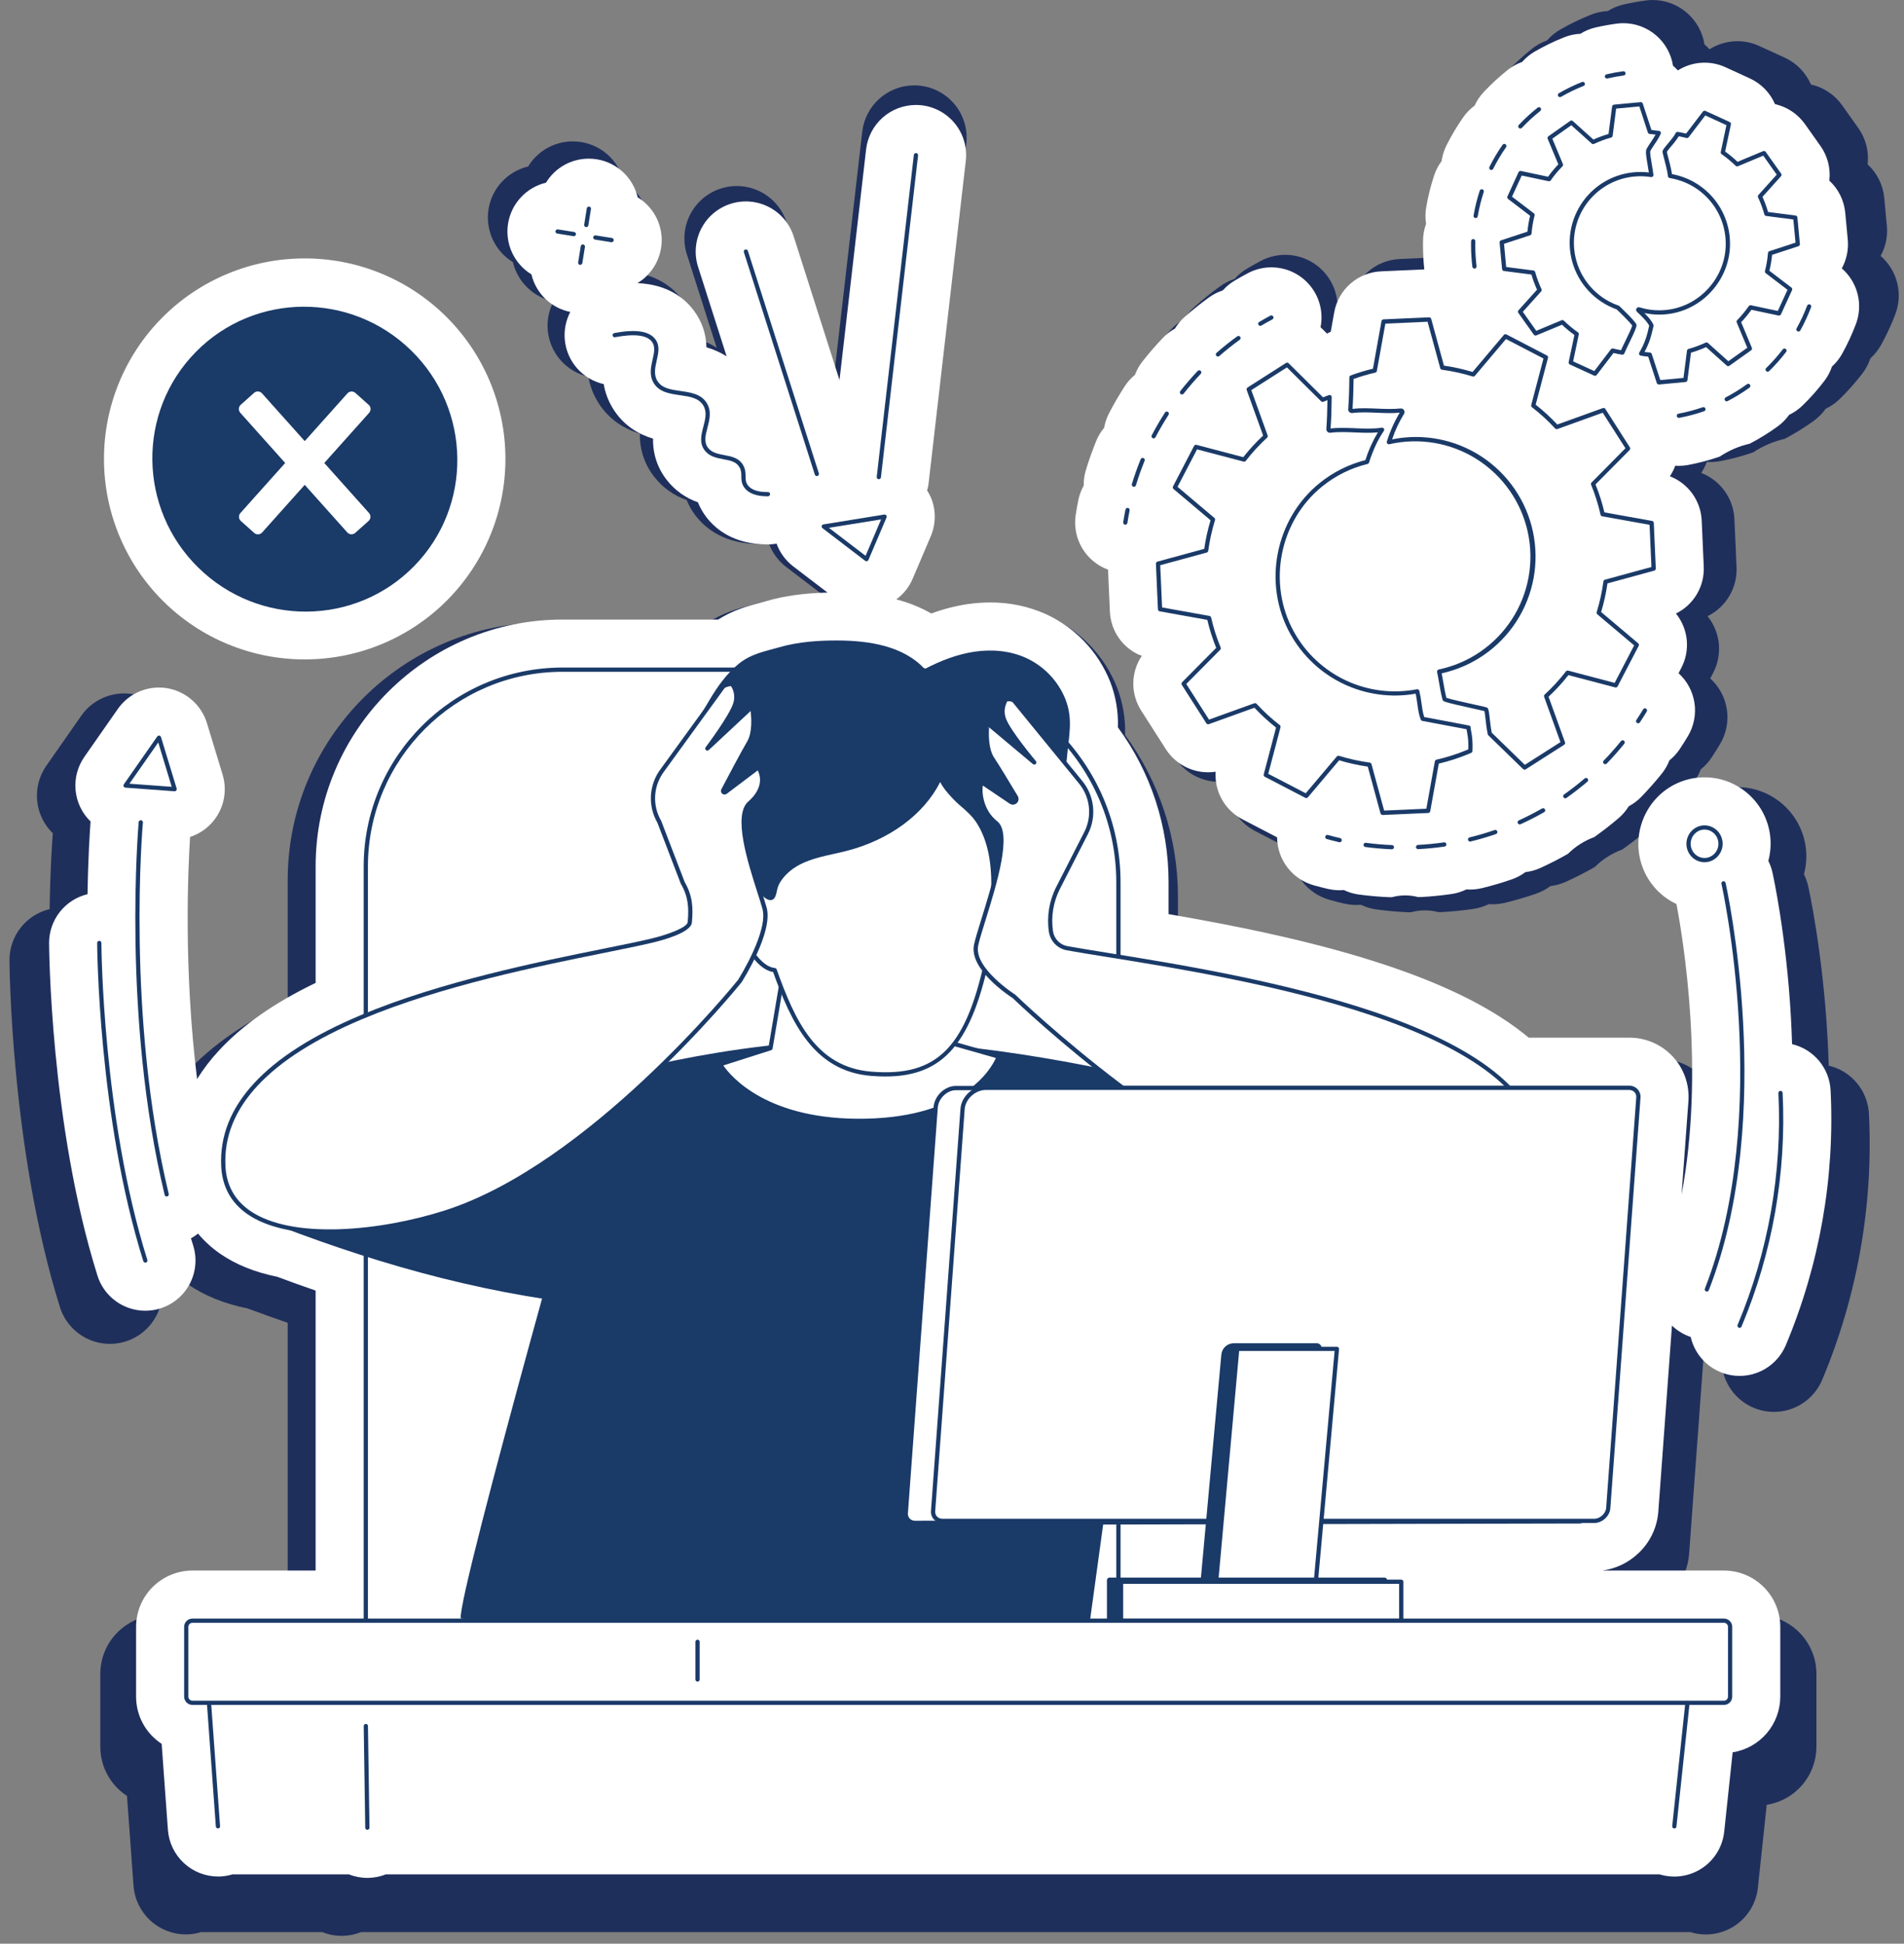 <svg width="190" height="194" viewBox="0 0 190 194" fill="none" xmlns="http://www.w3.org/2000/svg">
<rect x="0" y="0" width="190" height="194" fill="#808080" stroke="none"/>
<g id="Group 696">
<g id="Group 717">
<path id="Vector" d="M182.487 106.359C182.461 105.497 182.425 104.627 182.379 103.748C181.903 94.946 180.453 88.508 180.438 88.443C180.345 88.034 180.203 87.639 180.016 87.264C180.46 85.619 180.28 83.869 179.511 82.35C178.743 80.83 177.44 79.647 175.853 79.03C175.005 78.699 174.1 78.541 173.19 78.564C172.281 78.588 171.385 78.792 170.555 79.166C167.124 80.705 165.55 84.778 167.043 88.242C167.705 89.794 168.918 91.046 170.447 91.76C171.163 95.516 173.406 109.189 170.979 122.036L171.69 112.325C171.757 111.474 171.646 110.618 171.364 109.812C171.082 109.006 170.636 108.267 170.054 107.642C169.471 107.018 168.766 106.521 167.981 106.184C167.196 105.847 166.35 105.677 165.497 105.684H155.059C151.633 102.828 146.895 100.397 140.58 98.258C132.972 95.679 124.31 93.975 117.547 92.815V89.492C117.553 83.688 115.704 78.034 112.27 73.355C112.326 71.737 112.053 70.125 111.469 68.615C110.23 65.493 107.835 62.968 104.782 61.566C102.95 60.746 100.962 60.331 98.955 60.347C98.162 60.348 97.371 60.407 96.587 60.524C95.307 60.718 94.05 61.044 92.836 61.495C91.692 60.849 90.469 60.355 89.197 60.026C89.942 59.474 90.527 58.734 90.892 57.881L92.775 53.459C93.104 52.687 93.243 51.848 93.18 51.011C93.116 50.175 92.852 49.366 92.409 48.653C92.478 48.399 92.529 48.141 92.56 47.88L96.427 14.343C96.585 12.968 96.191 11.586 95.332 10.501C94.473 9.416 93.218 8.717 91.844 8.555C91.641 8.532 91.438 8.521 91.234 8.52C89.952 8.52 88.714 8.992 87.757 9.845C86.8 10.698 86.19 11.874 86.043 13.147L83.273 37.175L78.499 22.204C78.29 21.551 77.955 20.945 77.512 20.42C77.069 19.896 76.527 19.465 75.917 19.15C74.685 18.515 73.251 18.395 71.931 18.817C70.611 19.238 69.512 20.167 68.877 21.399C68.242 22.631 68.121 24.065 68.543 25.385L71.517 34.707C70.864 34.294 70.156 33.977 69.414 33.765C69.393 32.378 68.931 31.034 68.095 29.927C67.162 28.681 65.392 27.21 62.229 27.079C62.998 26.614 63.634 25.959 64.077 25.177C64.519 24.396 64.752 23.513 64.755 22.615C64.757 21.716 64.528 20.833 64.09 20.049C63.652 19.265 63.019 18.607 62.252 18.138C62.013 17.131 61.481 16.217 60.723 15.512C59.965 14.807 59.015 14.343 57.993 14.179C57.72 14.135 57.443 14.114 57.167 14.114C56.27 14.11 55.388 14.339 54.606 14.778C53.824 15.216 53.168 15.85 52.703 16.616C51.696 16.857 50.783 17.39 50.079 18.15C49.376 18.909 48.913 19.86 48.751 20.883C48.588 21.905 48.732 22.953 49.165 23.893C49.598 24.834 50.301 25.625 51.183 26.166C51.415 27.137 51.919 28.021 52.637 28.716C53.354 29.41 54.255 29.884 55.234 30.083C54.864 30.793 54.661 31.578 54.642 32.378C54.623 33.178 54.788 33.971 55.125 34.698C55.461 35.424 55.96 36.063 56.583 36.566C57.205 37.069 57.935 37.422 58.715 37.598C58.861 38.469 59.17 39.305 59.626 40.062C60.775 41.977 62.429 42.848 63.855 43.283C63.814 44.858 64.331 46.396 65.315 47.626C66.144 48.679 67.258 49.471 68.524 49.909C68.744 50.456 69.036 50.972 69.393 51.441C70.383 52.743 72.296 54.3 75.765 54.298H75.872C76.157 54.295 76.44 54.269 76.72 54.22C77.061 55.163 77.666 55.987 78.463 56.595L82.026 59.317C79.597 59.373 77.55 59.657 75.645 60.201C75.421 60.265 75.199 60.324 74.981 60.383C73.717 60.722 72.199 61.132 70.637 62.128H54.429C40.247 62.128 28.71 73.666 28.71 87.847V99.977C24.398 102.057 21.083 104.381 18.631 107.031C17.782 107.945 17.022 108.937 16.362 109.995C14.94 98.453 15.424 88.023 15.633 84.772C16.603 84.458 17.459 83.866 18.096 83.07L18.105 83.059C18.634 82.396 18.993 81.615 19.153 80.782C19.312 79.949 19.266 79.09 19.019 78.279L17.389 72.914C17.101 71.978 16.557 71.142 15.819 70.499C15.081 69.856 14.178 69.431 13.212 69.274C12.94 69.23 12.664 69.209 12.389 69.209C11.547 69.209 10.719 69.412 9.973 69.801C9.226 70.19 8.585 70.753 8.104 71.443L4.627 76.424C3.916 77.44 3.59 78.677 3.708 79.912C3.825 81.147 4.379 82.3 5.269 83.164C5.195 84.13 5.011 86.863 4.952 90.736C3.809 91.011 2.792 91.663 2.065 92.587C1.338 93.511 0.945 94.653 0.947 95.829C0.947 96.016 1.047 114.727 5.983 130.467C6.188 131.122 6.52 131.73 6.961 132.256C7.401 132.783 7.94 133.217 8.549 133.535C9.157 133.853 9.822 134.048 10.505 134.109C11.189 134.17 11.878 134.095 12.533 133.89C13.187 133.685 13.795 133.353 14.322 132.912C14.848 132.472 15.283 131.933 15.601 131.324C15.918 130.716 16.113 130.051 16.174 129.368C16.235 128.684 16.161 127.995 15.956 127.341C15.878 127.09 15.8 126.839 15.725 126.588C15.983 126.445 16.229 126.28 16.46 126.095C17.127 126.891 17.898 127.593 18.752 128.183C20.383 129.316 22.376 130.121 24.709 130.594C26.057 131.097 27.39 131.575 28.709 132.03V161.196H15.879C14.322 161.197 12.83 161.817 11.73 162.917C10.629 164.018 10.01 165.51 10.008 167.066V174.335C10.009 175.311 10.252 176.271 10.718 177.129C11.183 177.987 11.854 178.716 12.672 179.248L13.325 188.227C13.426 189.542 14.018 190.77 14.983 191.667C15.949 192.565 17.217 193.066 18.535 193.071C18.661 193.071 18.787 193.071 18.918 193.057C19.305 193.029 19.687 192.957 20.058 192.843H32.172C32.783 193.089 33.436 193.215 34.095 193.215H34.175C34.81 193.205 35.438 193.079 36.028 192.843H168.687C169.424 193.071 170.202 193.132 170.965 193.023C171.729 192.914 172.458 192.637 173.102 192.213C173.746 191.788 174.288 191.226 174.688 190.567C175.089 189.909 175.339 189.169 175.42 188.402L176.3 180.134C177.682 179.916 178.94 179.212 179.849 178.149C180.758 177.086 181.259 175.734 181.261 174.335V167.066C181.259 165.51 180.64 164.018 179.54 162.917C178.44 161.817 176.948 161.197 175.391 161.196H162.735C164.101 161.012 165.378 160.413 166.392 159.479C167.652 158.342 168.427 156.765 168.558 155.074L169.979 135.679C170.475 136.156 171.061 136.531 171.702 136.78C171.777 136.809 171.852 136.837 171.929 136.863C172.176 137.941 172.758 138.913 173.593 139.639C174.428 140.365 175.472 140.807 176.574 140.901C177.676 140.996 178.78 140.738 179.726 140.165C180.673 139.592 181.412 138.733 181.839 137.713C185.356 129.336 186.949 120.277 186.503 111.203C186.452 110.068 186.032 108.982 185.307 108.107C184.583 107.233 183.592 106.619 182.487 106.359Z" fill="#1F2F5C"/>
<path id="Vector_2" d="M187.669 25.545C188.173 24.626 188.389 23.576 188.289 22.532L188.029 19.769C187.914 18.48 187.323 17.28 186.37 16.403C186.52 15.118 186.186 13.823 185.433 12.771L183.826 10.505C183.078 9.454 181.97 8.716 180.712 8.432C180.199 7.24 179.26 6.282 178.077 5.746L175.55 4.587C174.761 4.225 173.895 4.066 173.029 4.124C172.163 4.183 171.326 4.456 170.593 4.92C170.436 4.747 170.267 4.584 170.088 4.433C169.895 3.201 169.269 2.077 168.323 1.265C167.376 0.452 166.171 0.004 164.924 1.52588e-05C164.692 0 164.461 0.016 164.231 0.046C163.489 0.146 162.746 0.282 162.02 0.447C161.458 0.577 160.922 0.8 160.433 1.105C159.861 1.132 159.297 1.254 158.764 1.467C157.707 1.886 156.682 2.381 155.697 2.95C155.199 3.237 154.753 3.604 154.375 4.037C153.836 4.229 153.332 4.508 152.883 4.863C151.994 5.569 151.158 6.339 150.38 7.166C149.987 7.583 149.666 8.062 149.428 8.583C148.966 8.923 148.563 9.335 148.235 9.805C147.584 10.737 147.002 11.715 146.494 12.731C146.236 13.246 146.064 13.8 145.986 14.371C145.642 14.83 145.376 15.343 145.197 15.888C144.844 16.971 144.57 18.078 144.378 19.2C144.282 19.763 144.28 20.338 144.37 20.902C144.173 21.44 144.067 22.007 144.054 22.58C144.054 22.763 144.047 22.947 144.047 23.131C144.048 23.973 144.094 24.814 144.185 25.65L139.71 25.85C138.524 25.897 137.389 26.349 136.495 27.131C135.601 27.913 135.002 28.977 134.797 30.147L134.441 32.135C134.306 32.196 134.176 32.262 134.049 32.335L133.574 31.863C133.507 31.799 133.442 31.738 133.378 31.68C133.572 30.71 133.486 29.705 133.131 28.782C132.775 27.859 132.165 27.055 131.372 26.466C130.578 25.876 129.633 25.523 128.646 25.449C127.66 25.375 126.673 25.583 125.8 26.047C125.343 26.291 124.886 26.548 124.439 26.812C123.974 27.087 123.555 27.433 123.197 27.837C122.681 28.006 122.194 28.255 121.754 28.573C120.891 29.199 120.047 29.875 119.251 30.576C118.84 30.934 118.488 31.354 118.208 31.821C117.736 32.08 117.307 32.41 116.936 32.801C116.204 33.575 115.498 34.392 114.834 35.231C114.5 35.654 114.235 36.127 114.046 36.632C113.628 36.977 113.265 37.384 112.971 37.84C112.391 38.74 111.849 39.67 111.355 40.617C111.105 41.096 110.931 41.612 110.84 42.144C110.491 42.562 110.209 43.031 110.005 43.535C109.604 44.525 109.241 45.544 108.933 46.567C108.776 47.086 108.702 47.627 108.712 48.169C108.447 48.641 108.257 49.152 108.15 49.682C108.05 50.183 107.956 50.704 107.876 51.222C107.692 52.416 107.928 53.636 108.541 54.676C109.155 55.716 110.11 56.512 111.243 56.928L111.435 61.279C111.475 62.292 111.81 63.271 112.4 64.095C112.989 64.92 113.807 65.554 114.752 65.919C114.189 66.761 113.884 67.749 113.875 68.762C113.866 69.775 114.153 70.768 114.702 71.62L117.259 75.624C117.803 76.477 118.584 77.153 119.505 77.571C120.426 77.989 121.449 78.131 122.449 77.979C122.382 78.99 122.611 79.999 123.109 80.88C123.607 81.763 124.352 82.48 125.253 82.944L128.85 84.814C128.859 85.948 129.236 87.049 129.925 87.95C130.614 88.852 131.577 89.504 132.67 89.81C133.17 89.95 133.676 90.08 134.179 90.197H134.201C134.581 90.283 134.969 90.326 135.359 90.326C135.511 90.326 135.659 90.32 135.811 90.307C136.304 90.544 136.832 90.701 137.375 90.773C138.434 90.916 139.514 91.01 140.586 91.053C140.655 91.053 140.729 91.053 140.797 91.053C141.692 90.807 142.636 90.802 143.535 91.037C143.604 91.037 143.675 91.037 143.744 91.037H143.805C144.877 90.982 145.956 90.875 147.013 90.721C147.554 90.643 148.079 90.481 148.569 90.241C148.694 90.25 148.819 90.254 148.946 90.254C149.358 90.254 149.768 90.206 150.169 90.11H150.182C151.224 89.855 152.267 89.549 153.28 89.199C153.796 89.021 154.282 88.764 154.719 88.437C155.258 88.374 155.785 88.228 156.279 88.002C157.253 87.559 158.22 87.063 159.151 86.53C159.922 85.762 160.851 85.17 161.873 84.796C162.748 84.178 163.604 83.513 164.416 82.819C164.834 82.464 165.192 82.046 165.48 81.579C165.957 81.326 166.391 80.999 166.768 80.612C167.514 79.846 168.234 79.033 168.906 78.197C169.247 77.775 169.52 77.302 169.715 76.795C170.14 76.454 170.509 76.049 170.809 75.594C171.095 75.162 171.374 74.719 171.638 74.277C172.26 73.24 172.503 72.02 172.325 70.823C172.148 69.627 171.562 68.53 170.666 67.717L170.949 67.174C171.42 66.277 171.619 65.262 171.521 64.254C171.422 63.246 171.031 62.289 170.396 61.5C171.305 61.053 172.063 60.349 172.577 59.476C173.091 58.603 173.338 57.599 173.289 56.587L173.079 51.837C173.038 50.825 172.702 49.847 172.113 49.024C171.524 48.2 170.707 47.567 169.762 47.202C169.992 46.858 170.179 46.489 170.321 46.1C170.444 46.109 170.567 46.115 170.692 46.115C171.016 46.115 171.339 46.085 171.657 46.025C172.776 45.815 173.877 45.523 174.953 45.151C175.906 44.516 176.967 44.059 178.084 43.803C179.092 43.278 180.06 42.68 180.982 42.014C181.446 41.678 181.852 41.268 182.183 40.801C182.7 40.554 183.174 40.225 183.584 39.825C184.398 39.033 185.153 38.183 185.843 37.282C186.191 36.826 186.462 36.316 186.644 35.772C187.069 35.387 187.429 34.935 187.708 34.434C188.261 33.438 188.74 32.403 189.142 31.337C189.517 30.337 189.577 29.246 189.314 28.21C189.05 27.175 188.476 26.245 187.669 25.545Z" fill="#1F2F5C"/>
</g>
<g id="Group 716">
<path id="Vector_3" d="M178.829 104.214C178.804 103.389 178.769 102.555 178.725 101.713C178.269 93.28 176.88 87.112 176.866 87.05C176.776 86.658 176.641 86.279 176.462 85.92C176.886 84.344 176.714 82.668 175.978 81.212C175.241 79.756 173.993 78.623 172.473 78.031C171.66 77.714 170.793 77.563 169.922 77.585C169.05 77.608 168.192 77.803 167.397 78.161C164.11 79.637 162.601 83.538 164.032 86.857C164.667 88.344 165.828 89.544 167.293 90.227C167.979 93.826 170.129 106.926 167.803 119.234L168.485 109.931C168.548 109.115 168.442 108.295 168.172 107.523C167.902 106.751 167.475 106.043 166.917 105.445C166.359 104.846 165.682 104.37 164.931 104.047C164.179 103.724 163.369 103.561 162.55 103.568H152.55C149.268 100.832 144.729 98.503 138.679 96.453C131.389 93.982 123.091 92.35 116.611 91.238V88.055C116.616 82.494 114.845 77.078 111.555 72.595C111.608 71.044 111.347 69.5 110.788 68.053C109.6 65.062 107.306 62.643 104.381 61.3C102.625 60.514 100.721 60.116 98.798 60.132C98.038 60.133 97.28 60.189 96.529 60.301C95.303 60.487 94.098 60.799 92.936 61.232C91.84 60.612 90.668 60.139 89.449 59.824C90.163 59.295 90.723 58.586 91.073 57.769L92.877 53.532C93.193 52.793 93.326 51.989 93.265 51.187C93.204 50.386 92.951 49.611 92.527 48.928C92.593 48.685 92.641 48.437 92.671 48.187L96.376 16.056C96.527 14.738 96.15 13.415 95.327 12.375C94.504 11.336 93.302 10.665 91.985 10.511C91.791 10.489 91.596 10.477 91.401 10.477C90.172 10.477 88.987 10.929 88.07 11.746C87.153 12.564 86.568 13.69 86.428 14.91L83.774 37.931L79.2 23.588C79 22.961 78.678 22.381 78.254 21.878C77.829 21.376 77.31 20.963 76.725 20.662C75.545 20.053 74.172 19.938 72.907 20.342C71.642 20.746 70.589 21.636 69.981 22.816C69.372 23.996 69.257 25.37 69.661 26.635L72.51 35.566C71.885 35.171 71.207 34.867 70.496 34.664C70.476 33.335 70.033 32.047 69.231 30.986C68.338 29.793 66.642 28.383 63.612 28.258C64.348 27.812 64.958 27.185 65.382 26.436C65.805 25.687 66.029 24.841 66.031 23.981C66.034 23.12 65.814 22.273 65.394 21.522C64.974 20.771 64.368 20.141 63.634 19.692C63.405 18.727 62.895 17.851 62.169 17.176C61.442 16.501 60.532 16.056 59.553 15.898C59.291 15.857 59.026 15.836 58.761 15.836C57.902 15.833 57.057 16.052 56.308 16.472C55.558 16.892 54.93 17.499 54.485 18.234C53.52 18.464 52.645 18.975 51.971 19.703C51.297 20.431 50.854 21.342 50.698 22.322C50.542 23.301 50.68 24.305 51.095 25.206C51.51 26.107 52.183 26.865 53.029 27.383C53.251 28.313 53.734 29.161 54.421 29.826C55.109 30.491 55.972 30.945 56.909 31.136C56.555 31.816 56.361 32.568 56.343 33.334C56.325 34.101 56.483 34.861 56.805 35.557C57.127 36.253 57.605 36.865 58.202 37.347C58.798 37.829 59.497 38.167 60.245 38.336C60.385 39.171 60.681 39.972 61.117 40.697C62.218 42.532 63.803 43.366 65.169 43.783C65.13 45.292 65.625 46.766 66.568 47.944C67.362 48.952 68.43 49.712 69.643 50.131C69.853 50.656 70.133 51.149 70.475 51.599C71.424 52.846 73.257 54.337 76.58 54.337H76.683C76.955 54.334 77.227 54.309 77.495 54.262C77.822 55.165 78.402 55.955 79.165 56.537L82.579 59.145C80.252 59.198 78.29 59.471 76.465 59.992C76.25 60.053 76.037 60.11 75.829 60.166C74.618 60.491 73.164 60.884 71.667 61.838H56.138C42.551 61.838 31.497 72.892 31.497 86.479V98.1C27.366 100.093 24.19 102.32 21.841 104.859C21.027 105.734 20.3 106.685 19.667 107.698C18.304 96.64 18.768 86.648 18.969 83.533C19.898 83.232 20.718 82.665 21.328 81.902L21.337 81.891C21.844 81.257 22.188 80.508 22.341 79.71C22.493 78.912 22.449 78.089 22.213 77.312L20.651 72.172C20.375 71.275 19.854 70.474 19.147 69.858C18.44 69.242 17.575 68.835 16.649 68.684C16.388 68.642 16.125 68.621 15.86 68.622C15.054 68.622 14.26 68.816 13.545 69.189C12.831 69.562 12.216 70.102 11.755 70.763L8.424 75.534C7.743 76.508 7.43 77.693 7.543 78.876C7.656 80.06 8.186 81.164 9.039 81.992C8.968 82.918 8.792 85.536 8.735 89.247C7.64 89.51 6.666 90.135 5.969 91.02C5.273 91.906 4.896 93 4.898 94.126C4.898 94.306 4.994 112.232 9.723 127.312C9.92 127.94 10.238 128.522 10.66 129.027C11.082 129.531 11.598 129.947 12.181 130.252C12.764 130.556 13.401 130.743 14.056 130.802C14.711 130.86 15.371 130.789 15.998 130.592C16.625 130.395 17.208 130.077 17.712 129.655C18.217 129.233 18.633 128.716 18.938 128.134C19.242 127.551 19.429 126.914 19.487 126.259C19.546 125.604 19.474 124.944 19.278 124.317C19.203 124.077 19.129 123.837 19.056 123.596C19.304 123.459 19.54 123.301 19.761 123.124C20.4 123.886 21.139 124.559 21.957 125.125C23.519 126.209 25.429 126.98 27.665 127.434C28.956 127.916 30.233 128.374 31.496 128.81V156.753H19.204C17.713 156.755 16.283 157.348 15.229 158.402C14.175 159.457 13.581 160.886 13.58 162.377V169.342C13.58 170.277 13.813 171.197 14.259 172.019C14.705 172.841 15.348 173.538 16.132 174.049L16.757 182.652C16.854 183.911 17.421 185.088 18.346 185.947C19.271 186.807 20.486 187.287 21.75 187.292C21.869 187.292 21.99 187.292 22.116 187.278C22.486 187.252 22.853 187.183 23.208 187.074H34.814C35.4 187.309 36.025 187.43 36.656 187.43H36.733C37.342 187.421 37.943 187.3 38.508 187.074H165.607C166.313 187.292 167.059 187.351 167.79 187.246C168.521 187.142 169.221 186.877 169.837 186.47C170.454 186.063 170.973 185.525 171.357 184.894C171.741 184.262 171.981 183.554 172.058 182.819L172.901 174.898C174.225 174.688 175.431 174.014 176.302 172.996C177.173 171.977 177.652 170.682 177.654 169.342V162.377C177.652 160.886 177.059 159.457 176.005 158.402C174.951 157.348 173.522 156.755 172.031 156.753H159.904C161.214 156.577 162.437 156.003 163.409 155.108C164.615 154.019 165.358 152.508 165.483 150.888L166.845 132.306C167.32 132.763 167.881 133.122 168.496 133.361C168.568 133.388 168.64 133.415 168.713 133.44C168.949 134.473 169.508 135.405 170.308 136.1C171.108 136.795 172.108 137.219 173.164 137.309C174.22 137.4 175.277 137.153 176.184 136.604C177.09 136.055 177.799 135.232 178.208 134.255C181.577 126.229 183.104 117.549 182.676 108.856C182.627 107.769 182.225 106.728 181.531 105.89C180.836 105.052 179.888 104.464 178.829 104.214Z" fill="white"/>
<path id="Vector_4" d="M183.793 26.788C184.276 25.907 184.483 24.901 184.387 23.901L184.138 21.254C184.028 20.019 183.461 18.869 182.549 18.029C182.692 16.798 182.372 15.558 181.651 14.55L180.111 12.378C179.395 11.372 178.333 10.665 177.128 10.393C176.636 9.251 175.736 8.333 174.603 7.819L172.182 6.709C171.426 6.362 170.596 6.21 169.767 6.266C168.937 6.321 168.135 6.583 167.433 7.028C167.282 6.862 167.12 6.706 166.949 6.561C166.764 5.38 166.165 4.304 165.258 3.526C164.351 2.747 163.196 2.318 162.001 2.314C161.779 2.314 161.558 2.329 161.338 2.358C160.627 2.454 159.914 2.584 159.219 2.742C158.681 2.867 158.167 3.08 157.699 3.373C157.15 3.399 156.61 3.516 156.1 3.719C155.087 4.12 154.105 4.596 153.161 5.141C152.684 5.415 152.257 5.767 151.895 6.182C151.378 6.366 150.895 6.633 150.465 6.973C149.613 7.65 148.812 8.387 148.067 9.18C147.691 9.579 147.383 10.038 147.155 10.538C146.712 10.863 146.326 11.258 146.012 11.708C145.388 12.601 144.831 13.538 144.344 14.511C144.096 15.005 143.932 15.536 143.857 16.082C143.528 16.523 143.272 17.014 143.102 17.537C142.763 18.573 142.501 19.634 142.317 20.709C142.225 21.249 142.222 21.799 142.309 22.34C142.121 22.855 142.018 23.398 142.006 23.947C142.006 24.123 142 24.299 142 24.476C142.001 25.282 142.045 26.087 142.132 26.889L137.845 27.081C136.708 27.126 135.62 27.559 134.764 28.308C133.907 29.057 133.333 30.077 133.137 31.197L132.796 33.102C132.667 33.161 132.543 33.224 132.421 33.294L131.965 32.841C131.901 32.781 131.839 32.722 131.778 32.666C131.963 31.736 131.881 30.774 131.541 29.889C131.2 29.005 130.616 28.235 129.855 27.67C129.095 27.105 128.189 26.767 127.244 26.696C126.299 26.625 125.354 26.824 124.517 27.27C124.079 27.503 123.642 27.749 123.213 28.003C122.768 28.266 122.367 28.597 122.024 28.984C121.529 29.146 121.062 29.384 120.641 29.69C119.814 30.289 119.005 30.936 118.243 31.608C117.849 31.951 117.512 32.354 117.243 32.801C116.791 33.049 116.38 33.366 116.025 33.74C115.323 34.481 114.647 35.264 114.011 36.068C113.691 36.474 113.437 36.927 113.256 37.411C112.855 37.741 112.508 38.131 112.226 38.567C111.671 39.431 111.151 40.322 110.678 41.229C110.438 41.688 110.272 42.181 110.184 42.692C109.85 43.092 109.58 43.541 109.384 44.024C109.001 44.972 108.652 45.949 108.357 46.929C108.207 47.426 108.136 47.944 108.146 48.464C107.892 48.916 107.71 49.405 107.607 49.914C107.511 50.394 107.421 50.892 107.344 51.389C107.169 52.533 107.394 53.702 107.982 54.698C108.57 55.695 109.485 56.457 110.571 56.856L110.755 61.025C110.793 61.995 111.114 62.933 111.679 63.723C112.243 64.513 113.027 65.12 113.932 65.47C113.393 66.277 113.101 67.223 113.092 68.194C113.084 69.164 113.359 70.116 113.884 70.931L116.334 74.768C116.856 75.585 117.603 76.233 118.486 76.634C119.369 77.034 120.349 77.17 121.307 77.025C121.242 77.993 121.462 78.959 121.939 79.804C122.416 80.649 123.13 81.337 123.993 81.781L127.44 83.573C127.448 84.66 127.81 85.714 128.47 86.578C129.13 87.441 130.052 88.067 131.099 88.36C131.579 88.493 132.063 88.618 132.545 88.73H132.567C132.93 88.812 133.302 88.854 133.675 88.854C133.821 88.854 133.963 88.848 134.109 88.836C134.581 89.063 135.087 89.214 135.607 89.283C136.622 89.419 137.657 89.509 138.684 89.55C138.75 89.55 138.821 89.55 138.885 89.55C139.743 89.315 140.648 89.31 141.509 89.535C141.575 89.535 141.643 89.535 141.709 89.535H141.767C142.795 89.482 143.829 89.379 144.842 89.233C145.359 89.158 145.862 89.002 146.332 88.772C146.452 88.781 146.572 88.785 146.694 88.785C147.088 88.785 147.481 88.739 147.865 88.647H147.877C148.876 88.403 149.875 88.11 150.846 87.774C151.34 87.603 151.805 87.357 152.224 87.044C152.741 86.984 153.245 86.844 153.718 86.628C154.652 86.203 155.578 85.728 156.47 85.217C157.209 84.481 158.099 83.914 159.078 83.556C159.916 82.964 160.736 82.327 161.515 81.661C161.915 81.321 162.258 80.921 162.534 80.474C162.991 80.231 163.407 79.918 163.768 79.547C164.483 78.813 165.172 78.034 165.817 77.233C166.144 76.829 166.405 76.375 166.592 75.89C166.999 75.563 167.353 75.175 167.64 74.739C167.913 74.326 168.181 73.901 168.434 73.478C169.03 72.484 169.262 71.315 169.093 70.169C168.923 69.023 168.361 67.971 167.503 67.193L167.773 66.672C168.225 65.813 168.415 64.841 168.321 63.875C168.227 62.909 167.853 61.992 167.244 61.236C168.115 60.807 168.841 60.133 169.333 59.297C169.826 58.461 170.063 57.498 170.016 56.529L169.814 51.978C169.775 51.009 169.454 50.072 168.889 49.283C168.325 48.494 167.542 47.887 166.637 47.537C166.857 47.208 167.036 46.854 167.172 46.482C167.29 46.491 167.408 46.497 167.528 46.497C167.838 46.496 168.148 46.467 168.453 46.41C169.524 46.209 170.579 45.929 171.61 45.573C172.523 44.964 173.54 44.526 174.61 44.281C175.576 43.778 176.503 43.205 177.386 42.567C177.831 42.245 178.22 41.852 178.537 41.404C179.033 41.169 179.486 40.853 179.88 40.469C180.659 39.711 181.382 38.897 182.043 38.033C182.377 37.596 182.636 37.108 182.811 36.587C183.219 36.218 183.563 35.785 183.83 35.304C184.36 34.35 184.819 33.359 185.204 32.338C185.563 31.379 185.621 30.334 185.369 29.342C185.116 28.35 184.567 27.459 183.793 26.788Z" fill="white"/>
</g>
<g id="Group 715">
<path id="Vector_5" d="M30.456 65.814H30.495C35.802 65.796 40.885 63.67 44.625 59.904C48.364 56.138 50.455 51.041 50.437 45.734C50.418 40.426 48.292 35.344 44.526 31.604C40.761 27.864 35.663 25.773 30.356 25.792H30.318C25.011 25.81 19.928 27.936 16.188 31.701C12.448 35.467 10.357 40.564 10.376 45.872C10.394 51.179 12.52 56.262 16.285 60.002C20.051 63.742 25.148 65.833 30.456 65.814Z" fill="white"/>
<path id="Vector_6" d="M166.654 17.563C167.583 17.712 168.471 18.05 169.264 18.557C170.056 19.063 170.736 19.728 171.261 20.509C171.785 21.29 172.143 22.17 172.313 23.096C172.482 24.021 172.459 24.971 172.245 25.887C172.031 26.803 171.631 27.665 171.07 28.42C170.508 29.175 169.797 29.806 168.981 30.274C168.165 30.741 167.261 31.036 166.326 31.14C165.392 31.243 164.445 31.153 163.547 30.875C163.535 30.871 163.523 30.872 163.511 30.876C163.5 30.88 163.491 30.888 163.485 30.899C163.479 30.909 163.476 30.921 163.478 30.933C163.48 30.945 163.486 30.956 163.495 30.964C164.064 31.495 164.589 32.019 164.794 32.484C164.548 33.636 164.315 34.362 163.769 35.292C164.057 35.338 164.34 35.374 164.632 35.398L165.534 38.162L168.184 37.913L168.556 35.03C169.153 34.865 169.734 34.651 170.295 34.388L172.455 36.328L174.626 34.793L173.506 32.108C173.939 31.666 174.334 31.189 174.688 30.681L177.533 31.283L178.641 28.864L176.33 27.099C176.484 26.499 176.587 25.887 176.638 25.27L179.401 24.368L179.153 21.719L176.27 21.347C176.105 20.75 175.89 20.168 175.628 19.607L177.567 17.447L176.027 15.277L173.341 16.397C172.899 15.964 172.422 15.569 171.915 15.215L172.515 12.37L170.097 11.261L168.339 13.569C168.032 13.489 167.718 13.425 167.401 13.377C167.158 13.93 166.118 14.945 166.118 15.139C166.117 15.351 166.557 16.684 166.654 17.563Z" fill="white"/>
<path id="Vector_7" d="M165.531 38.373C165.487 38.373 165.443 38.359 165.407 38.333C165.371 38.306 165.345 38.269 165.331 38.227L164.473 35.596C164.232 35.573 163.985 35.54 163.736 35.5C163.702 35.495 163.67 35.481 163.643 35.46C163.615 35.439 163.593 35.412 163.579 35.381C163.564 35.35 163.557 35.316 163.559 35.282C163.56 35.248 163.57 35.214 163.587 35.184C164.122 34.278 164.344 33.565 164.573 32.51C164.356 32.076 163.831 31.567 163.351 31.119C163.308 31.078 163.279 31.024 163.27 30.965C163.261 30.905 163.273 30.845 163.303 30.793C163.333 30.741 163.379 30.701 163.435 30.68C163.491 30.658 163.552 30.656 163.609 30.674C164.627 30.991 165.707 31.057 166.755 30.866C169.895 30.303 172.242 27.475 172.211 24.288C172.202 22.716 171.636 21.198 170.612 20.004C169.588 18.811 168.174 18.02 166.621 17.773C166.575 17.766 166.533 17.744 166.502 17.711C166.47 17.677 166.45 17.634 166.445 17.588C166.388 17.072 166.206 16.38 166.071 15.873C165.96 15.452 165.906 15.244 165.907 15.136C165.907 14.977 166.045 14.806 166.442 14.332C166.729 13.988 167.089 13.559 167.209 13.289C167.228 13.246 167.26 13.211 167.301 13.189C167.343 13.166 167.39 13.158 167.436 13.166C167.716 13.212 167.992 13.267 168.257 13.332L169.934 11.134C169.963 11.096 170.004 11.07 170.051 11.058C170.097 11.047 170.146 11.051 170.19 11.071L172.609 12.181C172.652 12.2 172.688 12.235 172.709 12.277C172.731 12.32 172.738 12.369 172.728 12.416L172.152 15.125C172.589 15.437 173.003 15.78 173.391 16.151L175.946 15.084C175.99 15.066 176.039 15.063 176.085 15.076C176.131 15.089 176.171 15.118 176.199 15.157L177.739 17.327C177.767 17.366 177.78 17.414 177.778 17.461C177.775 17.509 177.756 17.555 177.724 17.59L175.877 19.648C176.098 20.137 176.284 20.641 176.434 21.157L179.179 21.511C179.227 21.518 179.271 21.54 179.304 21.575C179.337 21.61 179.358 21.655 179.362 21.703L179.611 24.353C179.615 24.401 179.603 24.449 179.577 24.489C179.551 24.529 179.511 24.559 179.466 24.574L176.835 25.437C176.784 25.972 176.695 26.502 176.568 27.024L178.766 28.702C178.804 28.731 178.831 28.772 178.843 28.818C178.854 28.864 178.85 28.913 178.83 28.957L177.72 31.376C177.7 31.419 177.666 31.455 177.623 31.477C177.58 31.498 177.531 31.505 177.484 31.495L174.776 30.919C174.463 31.355 174.12 31.769 173.75 32.157L174.816 34.713C174.834 34.757 174.837 34.806 174.824 34.852C174.811 34.898 174.782 34.938 174.743 34.966L172.573 36.506C172.534 36.534 172.487 36.547 172.439 36.545C172.391 36.542 172.345 36.523 172.31 36.491L170.253 34.644C169.764 34.865 169.259 35.051 168.743 35.201L168.389 37.946C168.383 37.994 168.36 38.038 168.325 38.071C168.29 38.105 168.245 38.125 168.197 38.129L165.548 38.377L165.531 38.373ZM164.105 35.128C164.289 35.153 164.471 35.173 164.647 35.188C164.689 35.191 164.728 35.207 164.761 35.233C164.794 35.258 164.818 35.294 164.83 35.333L165.68 37.935L167.994 37.719L168.344 35.003C168.349 34.962 168.367 34.923 168.394 34.892C168.421 34.861 168.457 34.838 168.497 34.827C169.083 34.665 169.653 34.454 170.203 34.197C170.241 34.179 170.283 34.173 170.324 34.179C170.365 34.185 170.403 34.203 170.434 34.231L172.468 36.053L174.363 34.711L173.308 32.183C173.292 32.145 173.288 32.103 173.296 32.062C173.303 32.021 173.323 31.984 173.352 31.954C173.776 31.52 174.164 31.052 174.511 30.555C174.535 30.521 174.568 30.495 174.606 30.48C174.645 30.464 174.687 30.461 174.728 30.469L177.407 31.035L178.376 28.925L176.203 27.266C176.17 27.241 176.145 27.206 176.131 27.167C176.117 27.128 176.116 27.085 176.126 27.045C176.277 26.457 176.377 25.857 176.427 25.252C176.431 25.21 176.447 25.171 176.473 25.138C176.499 25.106 176.533 25.081 176.573 25.069L179.175 24.22L178.958 21.906L176.243 21.555C176.202 21.55 176.163 21.533 176.132 21.506C176.1 21.478 176.078 21.443 176.067 21.403C175.905 20.817 175.694 20.246 175.436 19.696C175.419 19.659 175.413 19.617 175.419 19.576C175.425 19.535 175.443 19.496 175.471 19.465L177.298 17.431L175.955 15.536L173.428 16.591C173.39 16.607 173.347 16.611 173.307 16.603C173.266 16.595 173.228 16.576 173.199 16.547C172.765 16.122 172.297 15.735 171.799 15.387C171.765 15.363 171.739 15.33 171.724 15.292C171.709 15.253 171.705 15.211 171.714 15.17L172.28 12.491L170.17 11.523L168.511 13.696C168.485 13.729 168.451 13.754 168.412 13.767C168.372 13.78 168.33 13.782 168.29 13.772C168.042 13.709 167.784 13.653 167.523 13.606C167.298 13.957 167.046 14.289 166.769 14.601C166.613 14.776 166.468 14.961 166.335 15.155C166.348 15.251 166.42 15.521 166.484 15.763C166.634 16.295 166.756 16.835 166.848 17.38C168.467 17.675 169.932 18.527 170.989 19.788C172.047 21.049 172.63 22.64 172.638 24.286C172.669 27.676 170.175 30.684 166.834 31.288C165.924 31.453 164.991 31.437 164.087 31.242C164.479 31.626 164.826 32.027 164.992 32.407C165.01 32.448 165.014 32.493 165.005 32.536C164.779 33.56 164.57 34.277 164.105 35.128Z" fill="#1A3A68"/>
<path id="Vector_8" d="M151.732 17.278L150.625 19.697L152.933 21.458C152.779 22.058 152.677 22.67 152.626 23.287L149.862 24.189L150.111 26.839L152.993 27.21C153.158 27.807 153.373 28.389 153.636 28.95L151.696 31.11L153.236 33.281L155.922 32.161C156.363 32.594 156.84 32.989 157.347 33.342L156.746 36.187L159.165 37.297L160.926 34.989C161.245 35.07 161.568 35.136 161.895 35.19C162.268 34.294 163.095 32.804 163.095 32.441C163.078 32.319 162.077 31.284 161.442 30.698C159.826 30.134 158.478 28.985 157.666 27.477C156.854 25.97 156.636 24.213 157.055 22.552C157.474 20.892 158.499 19.448 159.929 18.506C161.358 17.564 163.089 17.191 164.78 17.462C164.684 16.583 164.349 15.23 164.492 14.961C164.78 14.439 165.28 13.824 165.524 13.27C165.23 13.222 164.933 13.185 164.633 13.159L163.731 10.396L161.082 10.644L160.71 13.527C160.113 13.692 159.531 13.907 158.97 14.17L156.809 12.226L154.638 13.766L155.759 16.452C155.325 16.893 154.93 17.37 154.577 17.878L151.732 17.278Z" fill="white"/>
<path id="Vector_9" d="M159.162 37.508C159.131 37.508 159.101 37.501 159.073 37.488L156.654 36.379C156.611 36.359 156.575 36.325 156.554 36.282C156.532 36.239 156.526 36.191 156.535 36.144L157.111 33.435C156.675 33.123 156.262 32.78 155.874 32.41L153.311 33.475C153.266 33.494 153.217 33.497 153.171 33.483C153.125 33.47 153.084 33.442 153.057 33.403L151.517 31.232C151.489 31.193 151.476 31.146 151.478 31.098C151.481 31.05 151.5 31.005 151.532 30.969L153.379 28.913C153.158 28.423 152.971 27.918 152.822 27.402L150.077 27.048C150.029 27.042 149.984 27.02 149.951 26.985C149.918 26.95 149.897 26.904 149.893 26.856L149.645 24.206C149.64 24.159 149.652 24.111 149.679 24.071C149.705 24.031 149.744 24.001 149.79 23.987L152.421 23.123C152.472 22.588 152.561 22.058 152.687 21.535L150.49 19.858C150.452 19.829 150.425 19.788 150.413 19.742C150.402 19.695 150.407 19.646 150.427 19.602L151.536 17.183C151.556 17.14 151.59 17.105 151.633 17.083C151.676 17.061 151.725 17.055 151.771 17.065L154.481 17.64C154.793 17.204 155.136 16.79 155.506 16.402L154.444 13.856C154.425 13.812 154.423 13.763 154.436 13.716C154.449 13.67 154.477 13.63 154.516 13.602L156.687 12.068C156.726 12.039 156.773 12.025 156.821 12.028C156.869 12.031 156.914 12.05 156.95 12.082L159.006 13.929C159.496 13.708 160.001 13.522 160.517 13.372L160.871 10.627C160.877 10.579 160.9 10.535 160.934 10.502C160.969 10.468 161.014 10.448 161.063 10.444L163.713 10.195C163.76 10.191 163.808 10.203 163.848 10.229C163.888 10.255 163.918 10.294 163.933 10.34L164.796 12.971C165.05 12.996 165.307 13.03 165.564 13.067C165.596 13.072 165.626 13.085 165.652 13.103C165.678 13.122 165.7 13.146 165.715 13.175C165.731 13.203 165.739 13.234 165.741 13.267C165.742 13.299 165.736 13.331 165.723 13.36C165.546 13.726 165.338 14.076 165.102 14.407C164.946 14.641 164.798 14.862 164.684 15.068C164.629 15.209 164.752 15.931 164.835 16.41C164.896 16.764 164.959 17.131 164.993 17.442C164.997 17.474 164.993 17.506 164.981 17.537C164.97 17.568 164.952 17.595 164.929 17.617C164.905 17.64 164.877 17.657 164.845 17.666C164.814 17.676 164.782 17.678 164.749 17.673C164.197 17.585 163.636 17.567 163.079 17.62C161.57 17.762 160.155 18.416 159.069 19.473C157.983 20.53 157.291 21.926 157.109 23.431C156.926 24.935 157.264 26.457 158.065 27.743C158.867 29.029 160.084 30.002 161.515 30.501C161.542 30.511 161.567 30.526 161.588 30.545C161.605 30.561 163.266 32.12 163.307 32.415C163.308 32.425 163.308 32.434 163.307 32.444C163.307 32.707 163.047 33.257 162.623 34.131C162.431 34.532 162.227 34.948 162.091 35.274C162.072 35.318 162.04 35.354 161.999 35.377C161.957 35.4 161.909 35.409 161.862 35.401C161.57 35.354 161.287 35.297 161.012 35.231L159.334 37.428C159.314 37.454 159.287 37.474 159.257 37.488C159.227 37.502 159.195 37.509 159.162 37.508ZM156.984 36.069L159.094 37.038L160.754 34.861C160.779 34.828 160.813 34.803 160.852 34.79C160.892 34.776 160.934 34.774 160.974 34.785C161.226 34.849 161.49 34.906 161.762 34.954C161.896 34.647 162.069 34.291 162.241 33.944C162.494 33.423 162.834 32.722 162.878 32.485C162.728 32.273 161.953 31.46 161.33 30.882C160.26 30.501 159.298 29.867 158.524 29.035C157.751 28.203 157.19 27.197 156.889 26.102C156.588 25.006 156.555 23.855 156.794 22.744C157.033 21.634 157.536 20.597 158.261 19.722C158.851 19.006 159.577 18.414 160.397 17.981C161.217 17.547 162.115 17.281 163.039 17.197C163.538 17.15 164.041 17.156 164.538 17.214C164.505 16.981 164.462 16.727 164.419 16.48C164.268 15.598 164.188 15.089 164.315 14.86C164.442 14.63 164.589 14.41 164.751 14.167C164.913 13.924 165.08 13.674 165.212 13.435C165.014 13.408 164.817 13.386 164.622 13.37C164.581 13.366 164.541 13.351 164.509 13.325C164.476 13.299 164.452 13.264 164.439 13.225L163.59 10.622L161.275 10.839L160.925 13.554C160.92 13.595 160.903 13.634 160.876 13.665C160.849 13.697 160.813 13.72 160.773 13.731C160.188 13.893 159.617 14.104 159.067 14.361C159.029 14.378 158.987 14.385 158.946 14.378C158.905 14.372 158.866 14.354 158.835 14.326L156.801 12.499L154.906 13.842L155.961 16.37C155.977 16.408 155.981 16.45 155.973 16.491C155.965 16.532 155.946 16.569 155.917 16.598C155.49 17.033 155.099 17.501 154.75 18C154.726 18.034 154.693 18.06 154.654 18.076C154.616 18.091 154.573 18.095 154.533 18.086L151.853 17.519L150.884 19.629L153.059 21.288C153.091 21.313 153.116 21.347 153.13 21.387C153.143 21.426 153.145 21.468 153.134 21.508C152.984 22.097 152.883 22.697 152.833 23.302C152.83 23.343 152.814 23.383 152.788 23.415C152.763 23.448 152.728 23.472 152.688 23.485L150.085 24.335L150.302 26.648L153.017 26.998C153.059 27.003 153.098 27.021 153.129 27.048C153.16 27.075 153.183 27.112 153.194 27.152C153.356 27.737 153.567 28.307 153.824 28.857C153.842 28.895 153.848 28.937 153.842 28.978C153.836 29.019 153.818 29.057 153.79 29.088L151.962 31.123L153.305 33.018L155.832 31.963C155.871 31.947 155.913 31.943 155.953 31.95C155.994 31.958 156.032 31.977 156.062 32.006C156.495 32.431 156.962 32.819 157.46 33.166C157.494 33.189 157.521 33.222 157.536 33.261C157.551 33.3 157.555 33.342 157.546 33.382L156.984 36.069Z" fill="#1A3A68"/>
<path id="Vector_10" d="M115.557 56.256L115.759 60.805L120.65 61.682C120.884 62.716 121.205 63.727 121.609 64.707L118.11 68.239L120.56 72.076L125.239 70.389C125.956 71.168 126.738 71.886 127.576 72.535L126.311 77.339L130.352 79.44L133.562 75.638C134.573 75.951 135.608 76.18 136.656 76.322L137.964 81.118L142.515 80.916L143.392 76.025C144.425 75.79 145.436 75.469 146.415 75.065L146.723 74.933C146.795 73.398 146.531 72.955 146.549 72.606C144.99 72.302 141.969 71.743 141.969 71.743C141.656 70.95 141.668 69.938 141.427 68.991C139.001 69.463 136.488 69.155 134.247 68.113C132.006 67.071 130.151 65.347 128.949 63.188C126.188 58.245 127.404 51.939 131.81 48.381C133.155 47.291 134.726 46.513 136.408 46.101C136.771 44.98 137.233 43.895 137.912 42.891C136.259 43.156 134.404 42.767 132.732 42.987C132.709 42.99 132.686 42.989 132.663 42.982C132.641 42.975 132.62 42.963 132.603 42.947C132.586 42.931 132.573 42.911 132.565 42.889C132.556 42.867 132.553 42.843 132.555 42.82C132.632 41.775 132.661 40.71 132.67 39.637C132.436 39.722 132.204 39.812 131.972 39.907L128.439 36.406L124.603 38.855L126.29 43.534C125.51 44.252 124.792 45.033 124.143 45.871L119.34 44.606L117.239 48.647L121.04 51.856C120.727 52.867 120.498 53.902 120.357 54.951L115.557 56.256Z" fill="white"/>
<path id="Vector_11" d="M137.965 81.336C137.918 81.336 137.873 81.321 137.837 81.293C137.8 81.265 137.773 81.225 137.761 81.181L136.49 76.516C135.523 76.377 134.568 76.166 133.633 75.883L130.513 79.579C130.482 79.616 130.44 79.641 130.393 79.65C130.346 79.659 130.298 79.652 130.255 79.63L126.214 77.529C126.172 77.507 126.138 77.472 126.118 77.428C126.099 77.384 126.095 77.335 126.107 77.289L127.337 72.619C126.568 72.014 125.847 71.352 125.179 70.638L120.632 72.277C120.587 72.293 120.538 72.294 120.492 72.278C120.447 72.263 120.408 72.232 120.382 72.192L117.933 68.355C117.907 68.315 117.896 68.267 117.901 68.219C117.906 68.172 117.927 68.127 117.961 68.093L121.365 64.661C120.998 63.754 120.701 62.821 120.477 61.869L115.724 61.016C115.677 61.007 115.634 60.983 115.603 60.947C115.571 60.911 115.553 60.865 115.551 60.817L115.349 56.267C115.347 56.219 115.362 56.172 115.39 56.134C115.418 56.095 115.459 56.067 115.505 56.054L120.171 54.782C120.309 53.816 120.52 52.862 120.802 51.927L117.107 48.807C117.071 48.776 117.046 48.734 117.036 48.687C117.027 48.64 117.034 48.591 117.056 48.548L119.156 44.507C119.178 44.465 119.214 44.431 119.258 44.412C119.302 44.392 119.351 44.389 119.398 44.401L124.067 45.63C124.671 44.862 125.333 44.14 126.048 43.473L124.408 38.925C124.392 38.88 124.392 38.831 124.407 38.785C124.423 38.74 124.453 38.701 124.494 38.676L128.33 36.226C128.371 36.2 128.419 36.189 128.466 36.195C128.514 36.2 128.558 36.221 128.592 36.255L132.026 39.658C132.207 39.585 132.397 39.513 132.601 39.437C132.633 39.425 132.668 39.421 132.702 39.425C132.737 39.429 132.769 39.441 132.798 39.461C132.826 39.481 132.849 39.507 132.865 39.538C132.881 39.568 132.889 39.602 132.889 39.637C132.879 40.85 132.845 41.843 132.778 42.768C133.579 42.672 134.423 42.709 135.241 42.743C136.128 42.781 137.045 42.82 137.882 42.686C137.923 42.679 137.965 42.685 138.002 42.702C138.04 42.719 138.072 42.746 138.094 42.781C138.116 42.816 138.128 42.856 138.127 42.898C138.126 42.939 138.114 42.979 138.09 43.013C137.497 43.889 137.028 44.892 136.612 46.169C136.601 46.204 136.582 46.234 136.555 46.259C136.529 46.283 136.497 46.3 136.462 46.309C134.809 46.712 133.267 47.477 131.946 48.548C127.652 52.015 126.445 58.266 129.137 63.088C130.316 65.209 132.136 66.903 134.337 67.928C136.537 68.953 139.005 69.256 141.388 68.794C141.441 68.783 141.495 68.793 141.541 68.822C141.586 68.851 141.619 68.896 141.632 68.948C141.729 69.359 141.802 69.775 141.852 70.195C141.92 70.691 141.984 71.162 142.126 71.57C142.702 71.677 145.222 72.146 146.591 72.413C146.641 72.423 146.686 72.451 146.717 72.491C146.748 72.531 146.764 72.581 146.761 72.632C146.764 72.752 146.779 72.872 146.808 72.989C146.879 73.351 146.984 73.9 146.935 74.957C146.934 74.997 146.921 75.035 146.898 75.067C146.876 75.1 146.844 75.126 146.808 75.141L146.501 75.273C145.553 75.665 144.575 75.98 143.577 76.215L142.723 80.968C142.715 81.015 142.69 81.058 142.654 81.09C142.618 81.121 142.572 81.139 142.524 81.141L137.975 81.343L137.965 81.336ZM133.562 75.43C133.583 75.43 133.604 75.433 133.625 75.439C134.624 75.747 135.648 75.972 136.684 76.111C136.726 76.116 136.764 76.134 136.795 76.162C136.827 76.189 136.849 76.225 136.86 76.265L138.124 80.903L142.336 80.716L143.184 75.992C143.192 75.951 143.211 75.913 143.24 75.883C143.268 75.853 143.305 75.832 143.345 75.823C144.367 75.591 145.368 75.273 146.336 74.873L146.518 74.794C146.55 74.212 146.508 73.629 146.393 73.058C146.373 72.962 146.356 72.866 146.346 72.784C144.767 72.479 141.96 71.958 141.934 71.952C141.898 71.945 141.866 71.93 141.838 71.907C141.811 71.884 141.789 71.855 141.776 71.822C141.585 71.342 141.513 70.807 141.435 70.241C141.39 69.909 141.339 69.57 141.271 69.237C138.828 69.669 136.31 69.328 134.07 68.262C131.829 67.196 129.977 65.458 128.77 63.29C125.978 58.291 127.231 51.811 131.683 48.216C133.021 47.13 134.579 46.348 136.249 45.924C136.555 44.956 136.974 44.027 137.496 43.156C136.752 43.226 135.978 43.193 135.225 43.162C134.403 43.126 133.555 43.091 132.771 43.191C132.717 43.199 132.661 43.194 132.609 43.178C132.557 43.161 132.509 43.133 132.469 43.096C132.429 43.058 132.398 43.012 132.378 42.961C132.359 42.91 132.35 42.855 132.355 42.8C132.418 41.948 132.451 41.032 132.467 39.938C132.327 39.992 132.194 40.044 132.063 40.098C132.025 40.114 131.982 40.118 131.942 40.11C131.901 40.101 131.863 40.081 131.834 40.052L128.421 36.669L124.867 38.938L126.497 43.458C126.512 43.497 126.514 43.539 126.504 43.58C126.494 43.62 126.472 43.656 126.442 43.684C125.671 44.394 124.961 45.167 124.32 45.995C124.295 46.028 124.26 46.053 124.221 46.066C124.181 46.08 124.139 46.081 124.099 46.071L119.453 44.85L117.508 48.59L121.181 51.691C121.213 51.718 121.236 51.753 121.248 51.793C121.259 51.833 121.259 51.875 121.246 51.915C120.937 52.914 120.71 53.938 120.57 54.975C120.564 55.016 120.547 55.055 120.52 55.086C120.492 55.117 120.456 55.14 120.416 55.151L115.779 56.415L115.965 60.627L120.689 61.475C120.73 61.483 120.768 61.502 120.798 61.53C120.828 61.559 120.849 61.596 120.858 61.636C121.09 62.658 121.408 63.658 121.808 64.626C121.824 64.665 121.828 64.707 121.82 64.748C121.812 64.788 121.792 64.826 121.763 64.855L118.379 68.268L120.648 71.823L125.168 70.192C125.207 70.178 125.249 70.176 125.289 70.186C125.33 70.196 125.366 70.217 125.394 70.248C126.104 71.018 126.877 71.728 127.706 72.37C127.739 72.395 127.763 72.43 127.776 72.469C127.79 72.508 127.791 72.551 127.781 72.591L126.559 77.232L130.299 79.176L133.4 75.504C133.42 75.481 133.445 75.463 133.472 75.451C133.5 75.439 133.529 75.433 133.559 75.433L133.562 75.43Z" fill="#1A3A68"/>
<path id="Vector_12" d="M139.924 41.192C139.361 42.112 138.916 43.099 138.597 44.13C140.115 43.759 141.693 43.696 143.236 43.944C144.779 44.192 146.257 44.746 147.583 45.573C148.908 46.401 150.055 47.485 150.956 48.762C151.857 50.039 152.493 51.483 152.828 53.01C153.162 54.537 153.188 56.115 152.904 57.652C152.619 59.188 152.031 60.653 151.172 61.959C150.314 63.265 149.203 64.386 147.905 65.256C146.607 66.127 145.148 66.729 143.613 67.027C143.816 67.954 143.914 68.888 144.156 69.778C144.194 69.919 148.155 70.73 148.265 70.789C148.416 70.817 148.441 72.179 148.671 73.237L152.134 76.604L155.971 74.154L154.285 69.476C155.064 68.758 155.782 67.976 156.431 67.138L161.235 68.403L163.335 64.362L159.534 61.153C159.847 60.142 160.076 59.107 160.218 58.058L165.018 56.75L164.817 52.201L159.925 51.323C159.691 50.29 159.371 49.278 158.966 48.299L162.469 44.766L160.019 40.93L155.34 42.617C154.623 41.837 153.841 41.119 153.003 40.47L154.27 35.667L150.229 33.567L147.019 37.369C146.009 37.055 144.974 36.826 143.925 36.684L142.617 31.888L138.067 32.09L137.189 36.981C136.4 37.161 135.623 37.391 134.863 37.672C134.856 38.737 134.826 39.804 134.749 40.847C134.747 40.872 134.751 40.896 134.759 40.919C134.768 40.942 134.782 40.962 134.8 40.979C134.817 40.995 134.839 41.008 134.862 41.015C134.885 41.023 134.91 41.025 134.934 41.021C136.493 40.822 138.214 41.147 139.781 40.973C139.807 40.971 139.834 40.976 139.858 40.988C139.882 40.999 139.903 41.017 139.917 41.04C139.932 41.062 139.94 41.088 139.941 41.115C139.942 41.142 139.936 41.168 139.924 41.192Z" fill="white"/>
<path id="Vector_13" d="M152.135 76.819C152.08 76.819 152.027 76.797 151.987 76.759L148.523 73.392C148.493 73.363 148.473 73.326 148.464 73.285C148.355 72.784 148.291 72.215 148.24 71.757C148.207 71.47 148.167 71.111 148.131 70.973C147.968 70.931 147.522 70.832 147.088 70.736C144.011 70.054 144.001 70.016 143.952 69.837C143.806 69.302 143.71 68.745 143.618 68.207C143.555 67.836 143.488 67.452 143.407 67.078C143.401 67.05 143.4 67.022 143.405 66.994C143.41 66.966 143.421 66.94 143.437 66.916C143.452 66.892 143.471 66.871 143.495 66.855C143.518 66.838 143.545 66.826 143.573 66.821C145.061 66.509 146.472 65.905 147.725 65.045C148.979 64.184 150.049 63.084 150.875 61.808C151.701 60.532 152.266 59.104 152.537 57.608C152.808 56.112 152.78 54.578 152.455 53.093C152.129 51.608 151.513 50.202 150.641 48.956C149.769 47.711 148.66 46.65 147.376 45.836C146.092 45.022 144.66 44.47 143.161 44.213C141.663 43.955 140.129 43.997 138.647 44.336C138.61 44.344 138.572 44.343 138.536 44.333C138.5 44.322 138.468 44.301 138.443 44.274C138.417 44.247 138.399 44.213 138.391 44.176C138.383 44.14 138.385 44.102 138.396 44.066C138.707 43.059 139.137 42.093 139.679 41.189C138.936 41.259 138.16 41.226 137.407 41.194C136.589 41.159 135.742 41.123 134.961 41.223C134.906 41.231 134.849 41.226 134.796 41.21C134.743 41.193 134.694 41.165 134.653 41.127C134.613 41.089 134.581 41.043 134.561 40.991C134.542 40.94 134.533 40.884 134.538 40.829C134.607 39.9 134.642 38.895 134.652 37.664C134.653 37.622 134.667 37.581 134.691 37.547C134.716 37.513 134.75 37.486 134.79 37.472C135.514 37.204 136.254 36.979 137.006 36.801L137.859 32.048C137.868 32.001 137.892 31.958 137.928 31.927C137.964 31.895 138.01 31.877 138.058 31.875L142.607 31.673C142.655 31.672 142.702 31.686 142.74 31.714C142.779 31.742 142.807 31.783 142.82 31.828L144.092 36.494C145.058 36.632 146.013 36.843 146.948 37.126L150.068 33.43C150.099 33.394 150.141 33.369 150.188 33.359C150.235 33.35 150.284 33.357 150.326 33.38L154.367 35.48C154.41 35.502 154.444 35.538 154.463 35.581C154.483 35.625 154.487 35.674 154.474 35.721L153.245 40.391C154.013 40.995 154.734 41.657 155.402 42.371L159.949 40.732C159.994 40.716 160.044 40.715 160.089 40.731C160.135 40.746 160.174 40.777 160.199 40.818L162.648 44.654C162.674 44.694 162.686 44.742 162.681 44.79C162.675 44.838 162.654 44.882 162.62 44.916L159.216 48.349C159.583 49.255 159.88 50.189 160.104 51.141L164.857 51.993C164.904 52.002 164.947 52.026 164.978 52.062C165.01 52.098 165.028 52.144 165.031 52.192L165.232 56.742C165.234 56.79 165.22 56.837 165.191 56.876C165.163 56.914 165.123 56.942 165.077 56.955L160.408 58.23C160.27 59.196 160.059 60.151 159.777 61.085L163.472 64.205C163.509 64.236 163.534 64.278 163.543 64.326C163.553 64.373 163.546 64.421 163.524 64.464L161.423 68.505C161.401 68.547 161.365 68.581 161.321 68.6C161.277 68.62 161.228 68.624 161.182 68.611L156.512 67.382C155.908 68.15 155.245 68.871 154.531 69.539L156.171 74.087C156.187 74.132 156.187 74.181 156.172 74.227C156.156 74.272 156.126 74.311 156.086 74.336L152.249 76.786C152.215 76.808 152.175 76.819 152.135 76.819ZM148.863 73.131L152.162 76.337L155.718 74.069L154.088 69.547C154.074 69.508 154.072 69.466 154.082 69.426C154.091 69.386 154.113 69.349 154.143 69.321C154.914 68.612 155.624 67.839 156.265 67.01C156.29 66.978 156.325 66.953 156.364 66.939C156.404 66.926 156.446 66.924 156.487 66.935L161.127 68.158L163.072 64.417L159.399 61.316C159.367 61.289 159.344 61.254 159.333 61.214C159.321 61.174 159.322 61.131 159.334 61.092C159.642 60.092 159.867 59.069 160.006 58.032C160.011 57.991 160.029 57.952 160.056 57.921C160.083 57.89 160.119 57.867 160.159 57.857L164.797 56.592L164.61 52.38L159.887 51.532C159.846 51.525 159.808 51.506 159.778 51.477C159.748 51.448 159.727 51.411 159.718 51.371C159.489 50.351 159.174 49.352 158.778 48.385C158.762 48.347 158.758 48.304 158.766 48.264C158.774 48.223 158.794 48.185 158.823 48.156L162.202 44.74L159.934 41.192L155.413 42.822C155.374 42.836 155.332 42.838 155.292 42.828C155.252 42.819 155.215 42.797 155.187 42.767C154.477 41.995 153.704 41.285 152.875 40.644C152.842 40.619 152.818 40.584 152.804 40.545C152.791 40.506 152.79 40.463 152.801 40.423L154.023 35.782L150.282 33.838L147.181 37.51C147.154 37.542 147.119 37.565 147.079 37.577C147.039 37.588 146.997 37.588 146.958 37.576C145.958 37.268 144.935 37.043 143.898 36.904C143.857 36.899 143.818 36.881 143.787 36.854C143.756 36.826 143.733 36.79 143.722 36.75L142.458 32.113L138.246 32.3L137.398 37.023C137.39 37.064 137.371 37.102 137.343 37.132C137.314 37.162 137.277 37.183 137.237 37.192C136.504 37.359 135.781 37.57 135.074 37.824C135.063 38.975 135.028 39.925 134.965 40.809C135.765 40.713 136.609 40.749 137.427 40.784C138.205 40.817 139.01 40.851 139.758 40.769C139.826 40.761 139.894 40.772 139.955 40.802C140.016 40.831 140.068 40.877 140.104 40.935C140.14 40.992 140.159 41.059 140.159 41.127C140.159 41.194 140.14 41.261 140.104 41.318C139.611 42.115 139.213 42.966 138.918 43.855C142.004 43.227 145.212 43.844 147.845 45.571C150.478 47.299 152.321 49.996 152.974 53.077C153.626 56.157 153.035 59.37 151.329 62.017C149.622 64.663 146.939 66.528 143.864 67.205C143.929 67.521 143.982 67.836 144.035 68.144C144.124 68.668 144.21 69.164 144.337 69.652C144.695 69.783 146.295 70.138 147.18 70.334C148.043 70.526 148.251 70.574 148.331 70.601C148.544 70.657 148.573 70.918 148.663 71.721C148.707 72.139 148.767 72.668 148.863 73.131Z" fill="#1A3A68"/>
<path id="Vector_14" d="M163.472 72.19C163.434 72.19 163.396 72.179 163.364 72.16C163.331 72.14 163.304 72.112 163.286 72.078C163.268 72.045 163.259 72.007 163.261 71.969C163.263 71.931 163.274 71.894 163.295 71.862C163.527 71.514 163.752 71.156 163.967 70.799C163.995 70.751 164.042 70.716 164.096 70.703C164.151 70.689 164.208 70.697 164.256 70.726C164.304 70.755 164.339 70.802 164.353 70.856C164.367 70.91 164.358 70.968 164.329 71.016C164.112 71.378 163.882 71.742 163.648 72.095C163.629 72.124 163.603 72.148 163.572 72.165C163.541 72.181 163.507 72.19 163.472 72.19Z" fill="#1A3A68"/>
<path id="Vector_15" d="M138.892 84.767H138.884C138.005 84.731 137.119 84.655 136.25 84.538C136.222 84.534 136.196 84.525 136.171 84.512C136.147 84.498 136.126 84.479 136.109 84.457C136.092 84.435 136.079 84.41 136.072 84.383C136.065 84.356 136.063 84.328 136.067 84.3C136.071 84.272 136.08 84.246 136.094 84.222C136.108 84.198 136.127 84.177 136.149 84.16C136.171 84.143 136.197 84.131 136.224 84.124C136.251 84.117 136.279 84.116 136.307 84.12C137.162 84.235 138.033 84.311 138.901 84.345C138.957 84.346 139.01 84.37 139.049 84.41C139.088 84.45 139.109 84.504 139.108 84.56C139.107 84.616 139.083 84.669 139.043 84.708C139.002 84.747 138.948 84.768 138.892 84.767ZM141.516 84.752C141.46 84.753 141.405 84.732 141.365 84.694C141.324 84.655 141.301 84.602 141.299 84.546C141.298 84.49 141.319 84.436 141.357 84.395C141.396 84.355 141.449 84.331 141.505 84.33C142.368 84.285 143.242 84.199 144.095 84.075C144.15 84.066 144.207 84.081 144.252 84.114C144.297 84.147 144.326 84.198 144.335 84.253C144.343 84.308 144.328 84.365 144.295 84.41C144.261 84.455 144.212 84.485 144.156 84.493C143.293 84.619 142.404 84.706 141.525 84.752H141.516ZM146.701 83.995C146.649 83.995 146.599 83.976 146.56 83.942C146.521 83.908 146.496 83.86 146.49 83.809C146.484 83.758 146.497 83.706 146.527 83.663C146.556 83.621 146.6 83.591 146.651 83.579C147.491 83.374 148.331 83.128 149.145 82.846C149.171 82.837 149.198 82.833 149.226 82.835C149.254 82.836 149.281 82.843 149.306 82.856C149.331 82.868 149.353 82.885 149.372 82.905C149.39 82.926 149.404 82.95 149.413 82.976C149.422 83.002 149.426 83.03 149.424 83.058C149.423 83.086 149.416 83.113 149.403 83.138C149.391 83.163 149.374 83.185 149.354 83.203C149.333 83.222 149.309 83.236 149.283 83.245C148.453 83.533 147.6 83.782 146.747 83.989C146.732 83.993 146.716 83.995 146.701 83.995ZM151.653 82.284C151.605 82.284 151.558 82.267 151.521 82.237C151.483 82.207 151.457 82.165 151.447 82.118C151.437 82.07 151.443 82.021 151.465 81.978C151.486 81.935 151.522 81.901 151.565 81.881C152.352 81.522 153.132 81.123 153.882 80.693C153.906 80.679 153.932 80.67 153.96 80.666C153.987 80.663 154.015 80.665 154.042 80.672C154.069 80.679 154.094 80.692 154.116 80.709C154.138 80.726 154.156 80.747 154.17 80.771C154.184 80.795 154.193 80.821 154.196 80.849C154.2 80.876 154.198 80.904 154.191 80.931C154.183 80.958 154.171 80.983 154.154 81.005C154.137 81.027 154.116 81.045 154.092 81.059C153.33 81.496 152.539 81.902 151.74 82.265C151.713 82.278 151.683 82.284 151.653 82.284ZM156.2 79.678C156.155 79.678 156.111 79.664 156.075 79.637C156.039 79.611 156.012 79.573 155.998 79.531C155.985 79.488 155.985 79.442 156 79.399C156.014 79.357 156.041 79.32 156.078 79.294C156.785 78.796 157.477 78.258 158.135 77.696C158.177 77.66 158.232 77.642 158.288 77.646C158.344 77.651 158.396 77.677 158.432 77.72C158.469 77.762 158.487 77.818 158.482 77.874C158.478 77.929 158.451 77.981 158.409 78.018C157.737 78.587 157.038 79.133 156.321 79.638C156.286 79.664 156.243 79.678 156.2 79.678ZM160.184 76.273C160.143 76.272 160.103 76.26 160.068 76.237C160.034 76.214 160.007 76.181 159.991 76.143C159.975 76.105 159.971 76.063 159.978 76.022C159.986 75.982 160.005 75.944 160.034 75.914C160.636 75.295 161.216 74.638 161.76 73.964C161.795 73.921 161.846 73.893 161.902 73.887C161.958 73.881 162.013 73.897 162.057 73.932C162.101 73.967 162.128 74.018 162.134 74.074C162.14 74.13 162.124 74.185 162.089 74.229C161.538 74.913 160.949 75.579 160.337 76.209C160.317 76.229 160.293 76.245 160.267 76.256C160.241 76.267 160.213 76.273 160.184 76.273Z" fill="#1A3A68"/>
<path id="Vector_16" d="M133.682 84.065C133.666 84.065 133.65 84.063 133.634 84.059C133.223 83.963 132.806 83.858 132.398 83.743C132.371 83.736 132.346 83.723 132.324 83.706C132.302 83.689 132.284 83.668 132.271 83.644C132.257 83.62 132.248 83.593 132.245 83.565C132.242 83.538 132.244 83.51 132.252 83.483C132.259 83.456 132.272 83.431 132.289 83.41C132.306 83.388 132.327 83.37 132.351 83.356C132.376 83.343 132.402 83.334 132.43 83.331C132.457 83.327 132.485 83.329 132.512 83.337C132.915 83.45 133.324 83.555 133.729 83.648C133.78 83.659 133.825 83.688 133.856 83.731C133.886 83.773 133.9 83.826 133.894 83.877C133.888 83.929 133.863 83.977 133.824 84.012C133.785 84.047 133.734 84.065 133.682 84.065Z" fill="#1A3A68"/>
<path id="Vector_17" d="M112.295 52.366C112.284 52.367 112.273 52.367 112.262 52.366C112.235 52.362 112.208 52.353 112.185 52.338C112.161 52.324 112.14 52.305 112.124 52.283C112.107 52.26 112.096 52.235 112.089 52.208C112.082 52.181 112.081 52.153 112.085 52.126C112.151 51.705 112.226 51.283 112.31 50.869C112.314 50.841 112.325 50.814 112.34 50.79C112.355 50.767 112.375 50.746 112.398 50.73C112.421 50.714 112.448 50.702 112.476 50.697C112.503 50.691 112.532 50.691 112.56 50.696C112.588 50.702 112.614 50.713 112.637 50.729C112.661 50.745 112.681 50.766 112.696 50.79C112.711 50.814 112.722 50.84 112.726 50.868C112.731 50.896 112.73 50.925 112.723 50.953C112.642 51.359 112.567 51.777 112.503 52.19C112.494 52.239 112.469 52.284 112.431 52.316C112.393 52.348 112.344 52.366 112.295 52.366Z" fill="#1A3A68"/>
<path id="Vector_18" d="M113.153 48.586C113.132 48.586 113.112 48.583 113.092 48.577C113.066 48.569 113.041 48.556 113.019 48.538C112.998 48.521 112.98 48.499 112.967 48.475C112.954 48.451 112.945 48.424 112.943 48.396C112.94 48.369 112.942 48.341 112.95 48.314C113.203 47.478 113.498 46.643 113.828 45.833C113.849 45.781 113.89 45.74 113.941 45.718C113.993 45.696 114.051 45.696 114.103 45.717C114.155 45.738 114.196 45.779 114.218 45.83C114.24 45.882 114.24 45.94 114.219 45.992C113.894 46.791 113.603 47.613 113.356 48.436C113.343 48.48 113.316 48.518 113.279 48.544C113.242 48.572 113.198 48.586 113.153 48.586ZM115.121 43.754C115.084 43.754 115.049 43.745 115.017 43.727C114.986 43.709 114.959 43.684 114.94 43.653C114.921 43.622 114.911 43.586 114.91 43.55C114.909 43.514 114.917 43.478 114.934 43.446C115.337 42.671 115.782 41.911 116.256 41.172C116.271 41.148 116.291 41.128 116.314 41.112C116.337 41.096 116.362 41.085 116.389 41.08C116.417 41.074 116.445 41.073 116.472 41.078C116.499 41.083 116.525 41.094 116.548 41.109C116.572 41.124 116.592 41.143 116.608 41.166C116.623 41.189 116.635 41.215 116.64 41.242C116.646 41.269 116.647 41.297 116.642 41.324C116.637 41.351 116.626 41.377 116.611 41.401C116.143 42.124 115.705 42.878 115.308 43.64C115.29 43.675 115.263 43.703 115.23 43.724C115.197 43.744 115.159 43.754 115.121 43.754ZM117.95 39.371C117.903 39.371 117.857 39.356 117.82 39.326C117.798 39.309 117.78 39.288 117.766 39.264C117.753 39.239 117.744 39.213 117.741 39.185C117.737 39.158 117.739 39.13 117.747 39.103C117.754 39.077 117.767 39.051 117.784 39.03C118.323 38.344 118.903 37.673 119.504 37.039C119.522 37.016 119.545 36.997 119.571 36.983C119.596 36.969 119.625 36.96 119.654 36.958C119.684 36.956 119.713 36.959 119.741 36.969C119.769 36.979 119.794 36.995 119.816 37.015C119.837 37.035 119.854 37.059 119.866 37.086C119.877 37.114 119.883 37.143 119.882 37.172C119.882 37.202 119.875 37.231 119.862 37.257C119.85 37.284 119.832 37.308 119.81 37.327C119.217 37.953 118.648 38.612 118.116 39.289C118.097 39.314 118.071 39.334 118.043 39.348C118.014 39.362 117.982 39.37 117.95 39.369V39.371ZM121.539 35.586C121.496 35.586 121.454 35.572 121.419 35.548C121.383 35.524 121.356 35.489 121.341 35.449C121.326 35.408 121.324 35.364 121.334 35.323C121.345 35.281 121.368 35.243 121.4 35.215C122.057 34.64 122.749 34.087 123.457 33.575C123.479 33.557 123.505 33.545 123.532 33.537C123.559 33.53 123.588 33.528 123.616 33.532C123.644 33.536 123.671 33.545 123.696 33.56C123.72 33.575 123.741 33.594 123.758 33.617C123.775 33.64 123.786 33.666 123.793 33.694C123.799 33.722 123.8 33.75 123.795 33.778C123.79 33.806 123.779 33.833 123.764 33.857C123.748 33.88 123.728 33.901 123.704 33.917C123.007 34.422 122.326 34.966 121.678 35.533C121.64 35.567 121.591 35.585 121.539 35.586Z" fill="#1A3A68"/>
<path id="Vector_19" d="M125.766 32.523C125.72 32.523 125.675 32.508 125.638 32.48C125.601 32.452 125.574 32.412 125.562 32.368C125.549 32.323 125.552 32.275 125.57 32.232C125.587 32.189 125.619 32.153 125.659 32.13C126.022 31.915 126.397 31.705 126.771 31.505C126.796 31.492 126.823 31.484 126.85 31.482C126.878 31.479 126.906 31.482 126.932 31.49C126.959 31.498 126.984 31.511 127.005 31.529C127.026 31.547 127.044 31.568 127.057 31.593C127.07 31.617 127.078 31.644 127.081 31.672C127.084 31.699 127.081 31.727 127.073 31.754C127.065 31.78 127.051 31.805 127.034 31.826C127.016 31.848 126.995 31.865 126.97 31.878C126.601 32.07 126.232 32.281 125.874 32.493C125.841 32.513 125.804 32.523 125.766 32.523Z" fill="#1A3A68"/>
<path id="Vector_20" d="M167.535 41.708C167.481 41.709 167.43 41.689 167.39 41.654C167.35 41.618 167.326 41.569 167.321 41.516C167.316 41.463 167.331 41.41 167.364 41.368C167.396 41.326 167.444 41.297 167.496 41.289C168.316 41.134 169.124 40.92 169.912 40.648C169.939 40.638 169.967 40.634 169.995 40.635C170.023 40.636 170.05 40.643 170.076 40.655C170.101 40.667 170.124 40.684 170.143 40.705C170.161 40.726 170.176 40.751 170.185 40.777C170.194 40.804 170.198 40.832 170.196 40.86C170.194 40.888 170.187 40.915 170.174 40.941C170.161 40.966 170.144 40.988 170.122 41.006C170.101 41.025 170.076 41.038 170.05 41.047C169.242 41.326 168.414 41.546 167.574 41.704C167.561 41.706 167.548 41.707 167.535 41.708ZM172.305 40.058C172.258 40.058 172.213 40.041 172.176 40.012C172.139 39.983 172.113 39.942 172.102 39.896C172.091 39.851 172.096 39.803 172.115 39.76C172.135 39.717 172.168 39.682 172.21 39.66C172.949 39.274 173.66 38.835 174.336 38.346C174.358 38.33 174.384 38.318 174.411 38.312C174.438 38.305 174.466 38.304 174.493 38.309C174.521 38.313 174.547 38.323 174.57 38.337C174.594 38.352 174.615 38.371 174.631 38.393C174.647 38.416 174.659 38.441 174.665 38.468C174.672 38.495 174.673 38.523 174.668 38.551C174.664 38.578 174.654 38.604 174.639 38.628C174.625 38.652 174.606 38.672 174.583 38.688C173.891 39.189 173.162 39.637 172.404 40.031C172.373 40.049 172.338 40.058 172.302 40.058H172.305ZM176.395 37.1C176.367 37.1 176.339 37.094 176.313 37.083C176.287 37.072 176.263 37.056 176.244 37.036C176.224 37.016 176.208 36.993 176.198 36.967C176.187 36.942 176.182 36.914 176.182 36.887C176.182 36.859 176.187 36.831 176.198 36.806C176.208 36.78 176.224 36.757 176.244 36.737C176.842 36.155 177.396 35.53 177.904 34.867C177.938 34.823 177.988 34.794 178.044 34.786C178.099 34.779 178.155 34.794 178.2 34.828C178.244 34.862 178.273 34.913 178.281 34.968C178.288 35.024 178.273 35.08 178.239 35.124C177.719 35.804 177.15 36.445 176.538 37.042C176.499 37.079 176.448 37.099 176.395 37.1ZM179.464 33.091C179.429 33.091 179.394 33.081 179.363 33.064C179.338 33.051 179.317 33.032 179.3 33.011C179.282 32.989 179.269 32.964 179.262 32.937C179.254 32.91 179.252 32.883 179.255 32.855C179.258 32.827 179.267 32.8 179.28 32.776C179.687 32.047 180.04 31.289 180.335 30.508C180.355 30.456 180.395 30.413 180.446 30.39C180.497 30.367 180.555 30.365 180.607 30.385C180.66 30.404 180.702 30.444 180.725 30.495C180.748 30.546 180.75 30.604 180.73 30.657C180.429 31.457 180.069 32.234 179.653 32.981C179.635 33.015 179.607 33.044 179.574 33.063C179.54 33.082 179.502 33.092 179.463 33.091H179.464Z" fill="#1A3A68"/>
<path id="Vector_21" d="M147.136 26.81C147.084 26.81 147.035 26.792 146.996 26.758C146.958 26.723 146.933 26.676 146.927 26.625C146.84 25.914 146.797 25.197 146.796 24.481C146.796 24.343 146.796 24.204 146.801 24.066C146.802 24.038 146.808 24.011 146.819 23.986C146.83 23.96 146.847 23.938 146.867 23.919C146.887 23.899 146.91 23.884 146.936 23.875C146.962 23.865 146.99 23.86 147.017 23.86C147.045 23.861 147.072 23.867 147.098 23.879C147.123 23.89 147.146 23.906 147.165 23.926C147.184 23.946 147.199 23.97 147.209 23.996C147.219 24.021 147.224 24.049 147.223 24.077C147.223 24.211 147.218 24.345 147.218 24.481C147.219 25.18 147.261 25.88 147.346 26.574C147.352 26.63 147.336 26.686 147.302 26.73C147.268 26.773 147.217 26.802 147.162 26.809L147.136 26.81ZM147.255 21.763C147.243 21.764 147.231 21.764 147.218 21.763C147.191 21.759 147.165 21.749 147.141 21.734C147.118 21.719 147.098 21.7 147.082 21.677C147.066 21.655 147.054 21.629 147.048 21.602C147.042 21.575 147.041 21.547 147.046 21.52C147.19 20.677 147.395 19.846 147.661 19.033C147.678 18.979 147.716 18.935 147.766 18.91C147.816 18.884 147.874 18.88 147.927 18.898C147.981 18.915 148.025 18.953 148.05 19.003C148.075 19.053 148.08 19.111 148.062 19.164C147.803 19.957 147.603 20.768 147.462 21.591C147.453 21.639 147.427 21.683 147.39 21.714C147.352 21.746 147.304 21.763 147.255 21.763ZM148.823 16.968C148.79 16.968 148.757 16.961 148.727 16.946C148.702 16.933 148.679 16.916 148.66 16.895C148.641 16.874 148.627 16.849 148.618 16.822C148.609 16.795 148.606 16.767 148.608 16.739C148.61 16.71 148.618 16.683 148.631 16.658C149.013 15.892 149.451 15.154 149.941 14.452C149.957 14.429 149.977 14.41 150.001 14.395C150.024 14.38 150.05 14.37 150.078 14.365C150.105 14.36 150.133 14.361 150.16 14.367C150.187 14.373 150.213 14.384 150.235 14.4C150.258 14.415 150.277 14.436 150.292 14.459C150.307 14.482 150.318 14.508 150.322 14.536C150.327 14.563 150.327 14.591 150.321 14.618C150.315 14.645 150.303 14.671 150.288 14.694C149.81 15.378 149.383 16.096 149.009 16.842C148.993 16.878 148.967 16.909 148.934 16.93C148.901 16.952 148.862 16.964 148.823 16.965V16.968ZM151.714 12.828C151.673 12.828 151.632 12.816 151.598 12.793C151.563 12.771 151.536 12.738 151.52 12.701C151.504 12.663 151.499 12.621 151.506 12.58C151.513 12.54 151.532 12.502 151.56 12.472C152.146 11.85 152.777 11.271 153.447 10.74C153.491 10.706 153.546 10.691 153.601 10.698C153.656 10.705 153.706 10.733 153.741 10.777C153.775 10.82 153.791 10.875 153.785 10.93C153.779 10.985 153.752 11.036 153.709 11.071C153.055 11.589 152.439 12.154 151.867 12.762C151.847 12.782 151.824 12.799 151.797 12.809C151.771 12.82 151.742 12.826 151.714 12.825V12.828ZM155.671 9.695C155.625 9.695 155.579 9.68 155.542 9.652C155.505 9.623 155.478 9.584 155.466 9.539C155.454 9.493 155.457 9.446 155.475 9.403C155.493 9.359 155.524 9.324 155.565 9.3C156.304 8.873 157.073 8.5 157.867 8.185C157.893 8.174 157.92 8.168 157.948 8.168C157.976 8.168 158.004 8.174 158.03 8.185C158.056 8.196 158.079 8.212 158.099 8.232C158.119 8.252 158.134 8.276 158.144 8.302C158.155 8.328 158.16 8.356 158.159 8.384C158.159 8.412 158.152 8.44 158.141 8.465C158.13 8.491 158.113 8.514 158.093 8.533C158.072 8.552 158.048 8.567 158.022 8.577C157.247 8.885 156.496 9.249 155.774 9.666C155.742 9.683 155.707 9.692 155.671 9.692V9.695ZM160.362 7.837C160.31 7.838 160.259 7.819 160.22 7.784C160.181 7.75 160.155 7.702 160.149 7.65C160.143 7.598 160.157 7.545 160.188 7.503C160.218 7.46 160.263 7.431 160.314 7.419C160.86 7.292 161.42 7.189 161.978 7.114C162.005 7.111 162.033 7.113 162.06 7.12C162.087 7.127 162.112 7.139 162.134 7.156C162.156 7.173 162.174 7.194 162.188 7.218C162.202 7.242 162.211 7.269 162.215 7.296C162.219 7.324 162.217 7.352 162.21 7.379C162.202 7.405 162.19 7.431 162.173 7.453C162.156 7.475 162.135 7.493 162.111 7.507C162.087 7.521 162.061 7.53 162.033 7.534C161.489 7.606 160.944 7.706 160.41 7.831C160.395 7.834 160.378 7.835 160.362 7.834V7.837Z" fill="#1A3A68"/>
<path id="Vector_22" d="M86.469 56.02C86.422 56.02 86.377 56.005 86.34 55.977L82.076 52.716C82.043 52.691 82.018 52.656 82.005 52.617C81.991 52.578 81.99 52.536 82 52.496C82.01 52.456 82.032 52.42 82.062 52.392C82.093 52.364 82.131 52.346 82.172 52.34L88.24 51.358C88.277 51.352 88.315 51.357 88.35 51.37C88.385 51.384 88.415 51.406 88.438 51.436C88.461 51.465 88.476 51.5 88.481 51.537C88.487 51.574 88.482 51.612 88.468 51.646L86.663 55.886C86.647 55.923 86.621 55.956 86.587 55.978C86.552 56.001 86.513 56.013 86.472 56.013L86.469 56.02ZM82.718 52.682L86.377 55.476L87.925 51.84L82.718 52.682Z" fill="#1A3A68"/>
<path id="Vector_23" d="M87.698 47.829H87.674C87.647 47.826 87.62 47.817 87.596 47.804C87.571 47.79 87.55 47.772 87.533 47.751C87.515 47.729 87.502 47.704 87.495 47.677C87.487 47.65 87.485 47.622 87.488 47.595L91.193 15.464C91.2 15.408 91.228 15.357 91.272 15.322C91.316 15.287 91.372 15.271 91.427 15.278C91.483 15.284 91.534 15.312 91.569 15.356C91.604 15.4 91.62 15.456 91.614 15.512L87.908 47.643C87.902 47.694 87.877 47.741 87.838 47.776C87.8 47.81 87.75 47.829 87.698 47.829Z" fill="#1A3A68"/>
<path id="Vector_24" d="M81.511 47.515C81.466 47.515 81.423 47.501 81.387 47.474C81.351 47.447 81.324 47.41 81.311 47.367L74.232 25.173C74.223 25.146 74.219 25.118 74.221 25.09C74.223 25.062 74.231 25.035 74.243 25.01C74.256 24.985 74.273 24.962 74.295 24.944C74.316 24.926 74.341 24.912 74.367 24.904C74.394 24.895 74.422 24.892 74.45 24.894C74.478 24.897 74.505 24.905 74.53 24.918C74.555 24.931 74.577 24.949 74.595 24.971C74.613 24.992 74.626 25.018 74.634 25.044L81.712 47.239C81.722 47.271 81.725 47.304 81.719 47.337C81.714 47.37 81.701 47.401 81.681 47.428C81.662 47.455 81.636 47.476 81.606 47.492C81.577 47.507 81.544 47.515 81.511 47.515Z" fill="#1A3A68"/>
<path id="Vector_25" d="M76.581 49.536C75.489 49.536 74.72 49.248 74.296 48.694C73.989 48.29 73.984 47.893 73.979 47.543C73.979 47.246 73.973 46.967 73.807 46.66C73.489 46.077 72.889 45.965 72.194 45.836C71.515 45.709 70.814 45.578 70.337 44.972C69.761 44.239 69.978 43.398 70.189 42.584C70.387 41.824 70.573 41.106 70.171 40.452C69.712 39.709 68.808 39.579 67.85 39.443C66.835 39.298 65.785 39.15 65.23 38.225C64.766 37.452 64.956 36.618 65.123 35.884C65.28 35.19 65.415 34.592 65.058 34.113C64.557 33.442 63.322 33.292 61.388 33.655C61.36 33.661 61.331 33.662 61.303 33.657C61.275 33.652 61.248 33.642 61.224 33.626C61.2 33.611 61.18 33.59 61.164 33.566C61.148 33.543 61.137 33.516 61.132 33.488C61.127 33.46 61.127 33.431 61.133 33.403C61.14 33.376 61.151 33.349 61.168 33.326C61.185 33.303 61.206 33.283 61.23 33.269C61.255 33.254 61.282 33.244 61.31 33.24C63.446 32.839 64.782 33.042 65.395 33.86C65.875 34.495 65.699 35.249 65.534 35.977C65.378 36.666 65.216 37.38 65.593 38.008C66.043 38.759 66.95 38.889 67.91 39.025C68.922 39.17 69.967 39.318 70.53 40.23C71.028 41.038 70.8 41.916 70.597 42.691C70.395 43.466 70.221 44.143 70.668 44.712C71.052 45.191 71.642 45.305 72.272 45.422C73.005 45.559 73.764 45.701 74.177 46.461C74.394 46.858 74.398 47.22 74.401 47.539C74.405 47.858 74.409 48.146 74.632 48.44C74.979 48.897 75.654 49.126 76.636 49.111C76.692 49.111 76.746 49.133 76.785 49.173C76.825 49.212 76.847 49.266 76.847 49.322C76.847 49.378 76.825 49.432 76.785 49.471C76.746 49.511 76.692 49.533 76.636 49.533L76.581 49.536Z" fill="#1A3A68"/>
<path id="Vector_26" d="M173.59 132.53C173.562 132.53 173.535 132.525 173.509 132.514C173.484 132.503 173.46 132.487 173.441 132.468C173.421 132.448 173.405 132.425 173.395 132.399C173.384 132.374 173.379 132.346 173.379 132.318C173.379 132.291 173.384 132.263 173.395 132.237C176.465 124.926 177.856 117.019 177.466 109.098C177.463 109.042 177.483 108.988 177.52 108.946C177.558 108.905 177.611 108.88 177.667 108.877C177.723 108.875 177.777 108.894 177.819 108.932C177.86 108.97 177.885 109.022 177.888 109.078C178.281 117.063 176.879 125.034 173.786 132.405C173.768 132.443 173.741 132.474 173.706 132.496C173.671 132.519 173.631 132.53 173.59 132.53Z" fill="#1A3A68"/>
<path id="Vector_27" d="M170.322 128.905C170.288 128.905 170.255 128.896 170.225 128.879C170.195 128.863 170.17 128.84 170.151 128.812C170.132 128.783 170.121 128.751 170.117 128.717C170.113 128.683 170.118 128.649 170.13 128.618C176.917 111.25 171.835 88.439 171.783 88.211C171.77 88.157 171.78 88.099 171.809 88.052C171.839 88.004 171.886 87.97 171.941 87.957C171.995 87.945 172.052 87.954 172.1 87.984C172.148 88.013 172.181 88.061 172.194 88.115C172.247 88.346 177.356 111.282 170.523 128.77C170.508 128.811 170.48 128.845 170.444 128.87C170.408 128.894 170.365 128.906 170.322 128.905Z" fill="#1A3A68"/>
<path id="Vector_28" d="M58.504 22.666H58.471C58.415 22.657 58.366 22.626 58.333 22.581C58.3 22.535 58.286 22.479 58.295 22.423L58.553 20.806C58.556 20.778 58.565 20.75 58.579 20.725C58.593 20.7 58.612 20.679 58.635 20.661C58.657 20.644 58.684 20.631 58.711 20.624C58.739 20.617 58.768 20.616 58.796 20.62C58.824 20.625 58.851 20.635 58.876 20.65C58.9 20.666 58.921 20.686 58.937 20.709C58.953 20.733 58.964 20.759 58.97 20.787C58.975 20.816 58.975 20.844 58.969 20.872L58.712 22.49C58.704 22.54 58.678 22.584 58.64 22.616C58.602 22.648 58.554 22.666 58.504 22.666Z" fill="#1A3A68"/>
<path id="Vector_29" d="M57.904 26.434C57.892 26.435 57.881 26.435 57.87 26.434C57.843 26.43 57.816 26.42 57.793 26.406C57.769 26.391 57.748 26.372 57.732 26.35C57.716 26.327 57.704 26.302 57.698 26.275C57.691 26.248 57.69 26.22 57.694 26.193L57.953 24.576C57.961 24.52 57.992 24.471 58.037 24.438C58.082 24.405 58.139 24.391 58.194 24.4C58.25 24.409 58.299 24.439 58.332 24.484C58.365 24.53 58.379 24.586 58.37 24.642L58.112 26.259C58.103 26.308 58.078 26.352 58.04 26.385C58.002 26.417 57.953 26.434 57.904 26.434Z" fill="#1A3A68"/>
<path id="Vector_30" d="M57.258 23.57C57.246 23.571 57.235 23.571 57.224 23.57L55.607 23.312C55.579 23.308 55.553 23.298 55.529 23.284C55.506 23.269 55.485 23.25 55.469 23.228C55.453 23.205 55.441 23.18 55.434 23.153C55.428 23.126 55.427 23.098 55.431 23.071C55.436 23.043 55.445 23.017 55.46 22.993C55.474 22.97 55.493 22.949 55.516 22.933C55.538 22.916 55.564 22.905 55.591 22.898C55.618 22.892 55.646 22.891 55.673 22.895L57.29 23.153C57.344 23.16 57.392 23.188 57.426 23.23C57.46 23.271 57.477 23.325 57.472 23.379C57.468 23.432 57.444 23.483 57.404 23.519C57.364 23.555 57.311 23.574 57.258 23.573V23.57Z" fill="#1A3A68"/>
<path id="Vector_31" d="M61.026 24.171C61.015 24.172 61.004 24.172 60.992 24.171L59.374 23.913C59.347 23.908 59.321 23.899 59.297 23.884C59.273 23.87 59.253 23.851 59.237 23.828C59.22 23.806 59.209 23.78 59.202 23.753C59.196 23.726 59.194 23.698 59.199 23.671C59.203 23.644 59.213 23.617 59.227 23.594C59.242 23.57 59.261 23.549 59.283 23.533C59.306 23.517 59.331 23.505 59.358 23.499C59.385 23.492 59.413 23.491 59.441 23.495L61.059 23.753C61.112 23.761 61.161 23.788 61.195 23.83C61.229 23.872 61.245 23.925 61.241 23.979C61.237 24.033 61.212 24.083 61.172 24.119C61.132 24.155 61.08 24.175 61.026 24.174V24.171Z" fill="#1A3A68"/>
<path id="Vector_32" d="M170.096 86.059C169.875 86.059 169.656 86.017 169.45 85.937C169.225 85.85 169.02 85.718 168.846 85.55C168.673 85.382 168.535 85.18 168.44 84.958C168.248 84.513 168.237 84.011 168.41 83.558C168.583 83.106 168.926 82.739 169.366 82.536C169.581 82.439 169.813 82.385 170.049 82.379C170.285 82.373 170.52 82.414 170.739 82.5C170.965 82.588 171.17 82.719 171.344 82.887C171.517 83.055 171.655 83.257 171.749 83.479C171.942 83.924 171.953 84.426 171.78 84.879C171.607 85.332 171.264 85.699 170.824 85.901C170.595 86.005 170.347 86.058 170.096 86.059ZM170.096 82.798C169.904 82.798 169.714 82.839 169.54 82.919C169.2 83.076 168.936 83.359 168.804 83.709C168.671 84.058 168.68 84.445 168.83 84.788C168.902 84.959 169.008 85.113 169.141 85.243C169.274 85.372 169.432 85.473 169.605 85.541C169.772 85.607 169.951 85.638 170.131 85.633C170.311 85.629 170.488 85.588 170.652 85.513C170.991 85.356 171.256 85.073 171.389 84.723C171.521 84.374 171.512 83.986 171.363 83.644C171.29 83.473 171.184 83.319 171.051 83.189C170.918 83.06 170.761 82.959 170.588 82.891C170.429 82.83 170.26 82.8 170.09 82.801L170.096 82.798Z" fill="#1A3A68"/>
<path id="Vector_33" d="M16.634 119.421C16.587 119.421 16.541 119.405 16.504 119.376C16.467 119.346 16.44 119.305 16.429 119.259C12.146 101.454 13.824 82.249 13.839 82.057C13.842 82.03 13.85 82.003 13.863 81.978C13.876 81.954 13.893 81.932 13.915 81.914C13.936 81.896 13.96 81.883 13.987 81.875C14.014 81.867 14.041 81.864 14.069 81.866C14.097 81.869 14.123 81.877 14.148 81.889C14.173 81.902 14.194 81.92 14.212 81.941C14.23 81.963 14.243 81.987 14.252 82.014C14.26 82.04 14.263 82.068 14.26 82.096C14.242 82.288 12.571 101.424 16.838 119.161C16.844 119.188 16.845 119.216 16.841 119.243C16.837 119.27 16.827 119.297 16.813 119.32C16.798 119.344 16.779 119.365 16.757 119.381C16.735 119.397 16.709 119.409 16.682 119.416C16.666 119.419 16.65 119.421 16.634 119.421Z" fill="#1A3A68"/>
<path id="Vector_34" d="M14.501 126.023C14.456 126.023 14.412 126.009 14.376 125.982C14.34 125.956 14.313 125.918 14.3 125.875C9.786 111.488 9.696 94.288 9.696 94.116C9.696 94.06 9.718 94.006 9.758 93.966C9.797 93.927 9.851 93.905 9.907 93.905C9.963 93.905 10.016 93.927 10.056 93.966C10.095 94.005 10.118 94.059 10.118 94.115C10.118 94.286 10.209 111.423 14.703 125.749C14.712 125.775 14.715 125.803 14.713 125.831C14.71 125.858 14.702 125.885 14.69 125.91C14.677 125.935 14.659 125.956 14.638 125.974C14.617 125.992 14.592 126.005 14.565 126.014C14.544 126.02 14.523 126.023 14.501 126.023Z" fill="#1A3A68"/>
<path id="Vector_35" d="M17.423 78.975H17.407L12.516 78.614C12.479 78.612 12.443 78.599 12.412 78.578C12.381 78.557 12.357 78.528 12.341 78.494C12.325 78.461 12.319 78.424 12.322 78.386C12.325 78.349 12.337 78.314 12.358 78.283L15.691 73.509C15.714 73.476 15.745 73.451 15.782 73.435C15.818 73.42 15.858 73.415 15.898 73.421C15.937 73.427 15.973 73.444 16.003 73.47C16.033 73.496 16.055 73.53 16.067 73.568L17.629 78.702C17.639 78.734 17.641 78.767 17.635 78.8C17.629 78.832 17.616 78.863 17.596 78.89C17.577 78.916 17.551 78.938 17.522 78.953C17.492 78.968 17.46 78.976 17.427 78.976L17.423 78.975ZM12.915 78.22L17.135 78.53L15.792 74.105L12.915 78.22Z" fill="#1A3A68"/>
<path id="Vector_36" d="M56.138 66.838H90.387C96.014 66.838 101.411 69.073 105.39 73.052C109.369 77.031 111.604 82.428 111.604 88.055V163.894C111.604 164.226 111.539 164.556 111.411 164.863C111.284 165.17 111.097 165.45 110.862 165.685C110.627 165.92 110.348 166.107 110.04 166.234C109.733 166.361 109.404 166.427 109.071 166.427H39.037C38.704 166.427 38.375 166.361 38.068 166.234C37.76 166.107 37.481 165.92 37.246 165.685C37.011 165.45 36.824 165.17 36.697 164.863C36.569 164.556 36.504 164.226 36.504 163.894V86.472C36.504 81.265 38.572 76.271 42.255 72.589C45.937 68.906 50.931 66.838 56.138 66.838Z" fill="white"/>
<path id="Vector_37" d="M109.071 166.639H39.038C38.31 166.638 37.613 166.349 37.098 165.834C36.584 165.32 36.294 164.622 36.293 163.895V86.472C36.293 75.529 45.196 66.627 56.138 66.627H90.392C102.208 66.627 111.82 76.24 111.82 88.056V163.895C111.819 164.623 111.529 165.321 111.013 165.835C110.498 166.35 109.799 166.639 109.071 166.639ZM56.138 67.05C45.428 67.05 36.715 75.763 36.715 86.472V163.895C36.716 164.51 36.961 165.101 37.396 165.536C37.832 165.971 38.422 166.216 39.038 166.217H109.071C109.687 166.216 110.277 165.971 110.712 165.536C111.148 165.1 111.392 164.51 111.393 163.895V88.056C111.393 76.473 101.97 67.051 90.388 67.051L56.138 67.05Z" fill="#1A3A68"/>
<path id="Vector_38" d="M60.248 107.54C60.248 107.54 45.715 158.838 45.973 161.53C45.973 161.53 60.34 163.816 76.013 166.428C88.335 168.481 98.457 168.468 108.665 162.51L116.127 108.103C116.127 108.103 103.534 104.686 89.396 103.901C75.258 103.115 60.248 107.54 60.248 107.54Z" fill="#1A3A68"/>
<path id="Vector_39" d="M25.904 121.615C36.372 125.767 47.258 128.989 59.016 130.269L59.998 110.296L25.904 121.615Z" fill="#1A3A68"/>
<path id="Vector_40" d="M111.482 110.074C111.691 110.41 109.357 128.71 109.357 128.71C121.978 128.697 136.252 125.169 151.597 119.363L111.482 110.074Z" fill="#1A3A68"/>
<path id="Vector_41" d="M78.337 96.03L76.888 104.618L71.853 106.223C71.853 106.223 75.033 112.092 86.366 111.867C97.699 111.643 99.664 105.454 99.664 105.454L92.202 103.336L91.079 97.581L78.337 96.03Z" fill="white"/>
<path id="Vector_42" d="M85.727 112.085C74.916 112.085 71.797 106.563 71.667 106.323C71.653 106.296 71.644 106.266 71.642 106.235C71.64 106.204 71.645 106.173 71.657 106.144C71.668 106.115 71.686 106.089 71.709 106.068C71.731 106.047 71.759 106.031 71.788 106.021L76.701 104.456L78.129 95.995C78.138 95.941 78.168 95.893 78.212 95.861C78.255 95.828 78.309 95.814 78.363 95.82L91.104 97.378C91.149 97.383 91.19 97.402 91.223 97.433C91.255 97.463 91.278 97.503 91.287 97.546L92.384 103.172L99.721 105.254C99.748 105.262 99.774 105.275 99.796 105.293C99.818 105.31 99.836 105.332 99.85 105.357C99.863 105.382 99.871 105.41 99.874 105.438C99.877 105.466 99.874 105.495 99.865 105.522C99.782 105.78 97.724 111.852 86.371 112.078C86.153 112.083 85.939 112.085 85.727 112.085ZM72.179 106.341C72.901 107.396 76.556 111.85 86.362 111.656C96.227 111.464 98.91 106.652 99.381 105.596L92.144 103.543C92.106 103.532 92.073 103.511 92.046 103.483C92.02 103.454 92.002 103.418 91.994 103.38L90.901 97.778L78.512 96.264L77.096 104.654C77.09 104.692 77.073 104.728 77.047 104.757C77.021 104.786 76.988 104.808 76.951 104.82L72.179 106.341Z" fill="#1A3A68"/>
<path id="Vector_43" d="M79.841 93.944C77.979 94.541 76.264 94.868 74.692 93.464C73.989 92.839 73.445 92.057 72.914 91.283L70.503 87.791C70.204 87.357 69.903 86.922 69.64 86.464C68.369 84.246 68.053 81.628 67.763 79.089C67.391 75.843 69.185 72.567 70.832 69.813C71.62 68.496 72.524 67.224 73.717 66.255C74.952 65.254 76.288 65.023 77.778 64.598C79.668 64.059 81.652 63.917 83.609 63.927C86.741 63.94 90.157 64.47 92.277 66.774C93.834 65.957 95.494 65.306 97.232 65.047C98.97 64.788 100.794 64.941 102.394 65.669C104.188 66.493 105.596 67.976 106.327 69.809C107.108 71.8 106.645 73.55 106.474 75.572C106.312 77.499 105.448 79.144 104.844 80.943C104.287 82.59 104.062 84.358 103.495 86.022C103.142 87.057 102.728 88.094 102.023 88.934C101.318 89.775 100.29 90.399 99.196 90.373C97.923 90.346 96.815 89.466 96.047 88.455C95.278 87.444 94.745 86.261 93.978 85.246C93.525 84.647 92.971 84.095 92.272 83.82C89.499 82.74 87.503 87.333 86.229 89.037C84.555 91.258 82.537 93.074 79.841 93.944Z" fill="#1A3A68"/>
<path id="Vector_44" d="M101.402 88.32C100.876 87.905 99.579 88.281 99.129 88.523C99.166 86.336 98.863 83.966 97.672 82.079C97.16 81.268 96.517 80.737 95.805 80.123C95.384 79.758 93.64 78.006 93.913 77.359C92.3 81.195 88.434 83.703 84.407 84.735C82.831 85.139 81.183 85.361 79.736 86.104C78.855 86.557 78.047 87.255 77.569 88.131C77.164 88.872 77.389 90.058 76.502 89.486C75.825 89.051 74.379 86.615 73.336 87.184C71.791 88.027 74.29 96.537 77.3 96.829C79.074 101.796 81.245 106.708 86.934 107.174C94.046 107.75 96.803 104.127 98.629 95.066C100.571 93.261 102.937 89.532 101.402 88.32Z" fill="white"/>
<path id="Vector_45" d="M88.354 107.443C87.894 107.443 87.418 107.423 86.921 107.382C81.196 106.914 78.944 102.024 77.149 97.018C75.063 96.665 73.389 92.909 72.855 90.291C72.684 89.456 72.381 87.464 73.239 86.996C74.096 86.528 75.079 87.636 75.859 88.531C76.154 88.871 76.434 89.192 76.616 89.308C76.832 89.448 76.903 89.425 76.91 89.423C76.992 89.389 77.062 89.079 77.108 88.875C77.161 88.582 77.254 88.297 77.384 88.029C77.849 87.174 78.651 86.424 79.639 85.919C80.736 85.355 81.951 85.082 83.127 84.82C83.531 84.73 83.949 84.636 84.354 84.532C88.784 83.397 92.285 80.686 93.718 77.279C93.729 77.253 93.745 77.23 93.764 77.211C93.784 77.191 93.807 77.176 93.833 77.165C93.859 77.155 93.886 77.15 93.914 77.15C93.942 77.15 93.969 77.156 93.995 77.166C94.02 77.177 94.044 77.193 94.063 77.213C94.083 77.232 94.098 77.256 94.108 77.281C94.119 77.307 94.124 77.335 94.124 77.362C94.124 77.39 94.118 77.417 94.108 77.443C93.939 77.846 95.197 79.32 95.943 79.965L96.079 80.082C96.736 80.648 97.355 81.183 97.851 81.968C98.844 83.54 99.344 85.635 99.343 88.203C99.959 87.969 101.013 87.749 101.532 88.159C101.891 88.442 102.083 88.852 102.108 89.377C102.181 91.186 100.252 93.836 98.829 95.177C97.027 104.048 94.212 107.443 88.354 107.443ZM73.674 87.309C73.593 87.308 73.513 87.328 73.441 87.367C73.104 87.55 72.92 88.5 73.268 90.206C73.871 93.157 75.592 96.447 77.326 96.616C77.365 96.62 77.403 96.635 77.435 96.66C77.466 96.684 77.49 96.718 77.504 96.755C79.332 101.876 81.431 106.511 86.955 106.961C93.622 107.505 96.518 104.493 98.425 95.022C98.434 94.978 98.456 94.939 98.489 94.909C100.072 93.437 101.743 90.907 101.682 89.388C101.665 88.986 101.531 88.691 101.27 88.486C100.867 88.167 99.703 88.453 99.229 88.708C99.197 88.726 99.16 88.735 99.123 88.734C99.086 88.733 99.049 88.722 99.018 88.702C98.986 88.683 98.96 88.655 98.943 88.623C98.925 88.59 98.916 88.553 98.918 88.516C98.963 85.886 98.484 83.757 97.494 82.186C97.032 81.454 96.462 80.963 95.803 80.394L95.667 80.276C95.649 80.261 94.281 79.029 93.823 78.051C92.192 81.288 88.748 83.836 84.459 84.934C84.048 85.039 83.627 85.133 83.219 85.222C82.068 85.479 80.881 85.744 79.833 86.283C78.918 86.753 78.18 87.442 77.754 88.223C77.644 88.457 77.566 88.704 77.52 88.958C77.436 89.333 77.355 89.688 77.07 89.804C76.823 89.906 76.562 89.768 76.386 89.655C76.155 89.506 75.871 89.175 75.541 88.799C74.978 88.162 74.235 87.309 73.674 87.309Z" fill="#1A3A68"/>
<path id="Vector_46" d="M76.293 90.649C75.638 88.268 73.049 81.711 74.814 80.163C76.876 78.358 75.765 76.698 75.686 76.594H75.673L72.385 79.077C72.358 79.1 72.324 79.112 72.289 79.111C72.254 79.111 72.22 79.098 72.193 79.075C72.167 79.052 72.149 79.02 72.144 78.986C72.138 78.951 72.145 78.916 72.163 78.885C72.78 77.713 74.16 75.1 74.742 74.116C75.296 73.177 75.206 71.701 75.117 70.974C75.112 70.932 75.095 70.892 75.069 70.859C75.042 70.826 75.007 70.801 74.967 70.786C74.927 70.772 74.885 70.769 74.843 70.778C74.802 70.786 74.764 70.806 74.733 70.835L70.588 74.706C70.588 74.706 72.962 71.56 73.377 70.244C73.475 69.928 73.504 69.594 73.459 69.266C73.414 68.938 73.298 68.624 73.118 68.347C73.001 68.155 72.276 68.373 72.141 68.549L66.115 76.851C65.558 77.584 65.23 78.466 65.172 79.385C65.115 80.304 65.33 81.219 65.791 82.016L68.13 88.113C68.897 89.438 68.969 90.576 68.834 92.055C68.756 92.907 65.867 93.685 65.033 93.885C55.212 96.215 21.541 100.694 22.285 116.382C22.668 124.541 35.904 123.753 44.472 121.009C59.147 116.309 73.836 97.915 73.836 97.915C73.836 97.915 76.948 93.032 76.293 90.649Z" fill="white"/>
<path id="Vector_47" d="M32.912 123.121C29.651 123.121 26.677 122.561 24.692 121.183C23.051 120.043 22.17 118.432 22.073 116.395C21.786 110.395 26.48 105.322 36.016 101.317C43.96 97.98 53.703 96.008 60.15 94.704C62.069 94.315 63.727 93.981 64.984 93.681C66.711 93.272 68.576 92.556 68.623 92.038C68.756 90.59 68.688 89.501 67.947 88.222C67.942 88.212 67.937 88.202 67.933 88.192L65.6 82.11C65.121 81.279 64.898 80.324 64.96 79.366C65.022 78.408 65.365 77.49 65.947 76.727L71.971 68.427C72.13 68.218 72.648 68.053 72.947 68.067C73.015 68.063 73.083 68.078 73.144 68.108C73.205 68.138 73.258 68.183 73.297 68.238C73.494 68.541 73.622 68.884 73.67 69.243C73.719 69.601 73.687 69.965 73.578 70.31C73.361 70.999 72.643 72.147 71.986 73.115L74.589 70.684C74.648 70.629 74.722 70.591 74.801 70.574C74.88 70.558 74.963 70.564 75.039 70.591C75.115 70.619 75.183 70.667 75.233 70.731C75.284 70.794 75.316 70.87 75.326 70.951C75.421 71.753 75.503 73.245 74.923 74.226C74.38 75.147 73.12 77.526 72.481 78.734L75.55 76.421C75.572 76.404 75.597 76.392 75.624 76.385C75.65 76.377 75.678 76.376 75.705 76.379C75.764 76.388 75.818 76.417 75.857 76.462C76.248 76.973 76.849 78.661 74.958 80.319C73.615 81.498 75.105 86.169 75.997 88.951C76.203 89.596 76.381 90.154 76.501 90.581C77.172 93.026 74.146 97.816 74.017 98.018L74.004 98.037C73.857 98.221 59.109 116.535 44.539 121.201C41.008 122.343 36.756 123.12 32.912 123.121ZM68.321 88.025C69.107 89.389 69.184 90.587 69.044 92.077C68.948 93.069 66.244 93.817 65.082 94.091C63.817 94.391 62.157 94.727 60.234 95.116C53.807 96.417 44.085 98.383 36.178 101.704C26.824 105.637 22.22 110.569 22.495 116.372C22.586 118.273 23.406 119.773 24.934 120.833C29.141 123.754 37.978 122.869 44.404 120.809C58.725 116.222 73.264 98.284 73.658 97.79C73.809 97.549 76.692 92.917 76.083 90.701C75.967 90.279 75.79 89.725 75.585 89.083C74.602 86.008 73.116 81.362 74.67 80C76.264 78.603 75.846 77.341 75.616 76.892L72.505 79.24C72.44 79.284 72.362 79.306 72.283 79.302C72.204 79.298 72.129 79.268 72.069 79.216C72.009 79.165 71.967 79.096 71.95 79.019C71.934 78.942 71.943 78.861 71.976 78.79C72.557 77.685 73.971 75.007 74.559 74.01C75.095 73.104 74.98 71.604 74.906 71.002L74.733 70.838L74.877 70.992L70.729 74.862C70.691 74.898 70.64 74.918 70.587 74.919C70.535 74.919 70.484 74.9 70.444 74.865C70.405 74.829 70.38 74.781 70.375 74.728C70.37 74.676 70.385 74.623 70.417 74.581C70.441 74.549 72.775 71.45 73.173 70.183C73.262 69.902 73.289 69.605 73.251 69.312C73.213 69.02 73.111 68.739 72.954 68.49C72.82 68.463 72.392 68.585 72.306 68.681L66.284 76.98C65.749 77.679 65.435 78.522 65.379 79.4C65.324 80.278 65.53 81.153 65.972 81.915C65.978 81.924 65.983 81.934 65.987 81.944L68.321 88.025Z" fill="#1A3A68"/>
<path id="Vector_48" d="M97.407 94.309C97.934 91.896 101.222 83.586 99.377 82.134C97.224 80.439 97.829 77.137 98.208 78.252H98.22L100.869 80.039C100.936 80.086 101.018 80.108 101.099 80.102C101.181 80.096 101.258 80.061 101.317 80.005C101.376 79.949 101.414 79.874 101.424 79.792C101.434 79.711 101.416 79.629 101.373 79.56C100.617 78.295 99.531 76.496 99.021 75.729C98.417 74.82 98.43 73.342 98.48 72.611C98.483 72.569 98.497 72.528 98.522 72.494C98.547 72.459 98.58 72.432 98.619 72.416C98.658 72.399 98.701 72.394 98.743 72.401C98.785 72.407 98.824 72.425 98.856 72.453L103.2 76.097C103.2 76.097 100.662 73.082 100.179 71.79C100.063 71.48 100.018 71.148 100.045 70.818C100.073 70.488 100.173 70.169 100.338 69.882C100.444 69.69 101.064 69.786 101.207 69.957L107.78 78.004C108.375 78.707 108.749 79.57 108.855 80.484C108.962 81.399 108.795 82.325 108.376 83.145L105.59 88.604C104.905 89.948 104.653 91.47 104.87 92.963C104.93 93.376 105.118 93.759 105.407 94.06C105.697 94.36 106.074 94.562 106.484 94.636C116.415 96.445 153.463 100.653 153.639 115.162C153.735 123.33 142.038 122.421 133.34 120.133C118.434 116.215 101.183 99.445 101.183 99.445C101.183 99.445 96.878 96.725 97.407 94.309Z" fill="white"/>
<path id="Vector_49" d="M144.161 121.943C140.037 121.943 135.658 120.965 133.286 120.34C118.693 116.504 101.664 100.205 101.052 99.614C100.699 99.388 96.66 96.737 97.201 94.264C97.327 93.689 97.61 92.77 97.939 91.712C98.912 88.573 100.541 83.319 99.246 82.3C97.598 81.002 97.482 78.786 97.712 78.122C97.8 77.869 97.949 77.816 98.045 77.816C98.229 77.816 98.327 77.984 98.376 78.104L100.986 79.866C101.013 79.885 101.046 79.894 101.079 79.892C101.112 79.889 101.143 79.874 101.167 79.85C101.192 79.829 101.208 79.799 101.213 79.766C101.217 79.734 101.209 79.7 101.191 79.673C100.397 78.346 99.345 76.604 98.844 75.85C98.213 74.901 98.213 73.407 98.268 72.601C98.274 72.52 98.302 72.442 98.349 72.376C98.396 72.31 98.461 72.259 98.536 72.227C98.61 72.195 98.692 72.185 98.773 72.197C98.853 72.209 98.928 72.243 98.99 72.295L101.718 74.585C101.01 73.653 100.232 72.545 99.979 71.868C99.852 71.53 99.801 71.168 99.831 70.807C99.861 70.447 99.97 70.097 100.151 69.784C100.197 69.701 100.301 69.597 100.535 69.574C100.811 69.546 101.212 69.641 101.367 69.826L107.942 77.876C108.565 78.609 108.956 79.511 109.067 80.467C109.178 81.423 109.002 82.39 108.563 83.247L105.777 88.706C105.109 90.009 104.865 91.489 105.078 92.938C105.131 93.306 105.298 93.649 105.556 93.918C105.814 94.186 106.15 94.367 106.517 94.434C107.585 94.626 108.978 94.853 110.591 95.112C117.119 96.162 128.047 97.919 137.135 100.999C148.155 104.733 153.777 109.499 153.845 115.166C153.87 117.247 153.144 118.879 151.687 120.017C149.844 121.456 147.067 121.943 144.161 121.943ZM98.073 78.411C97.968 79.043 98.087 80.85 99.511 81.968C101.034 83.166 99.481 88.178 98.346 91.837C98.021 92.886 97.74 93.792 97.617 94.354C97.126 96.597 101.262 99.246 101.3 99.27C101.312 99.278 101.323 99.287 101.334 99.297C101.506 99.464 118.717 116.073 133.397 119.933C137.382 120.98 147.113 123.053 151.436 119.68C152.783 118.625 153.455 117.11 153.431 115.167C153.366 109.7 147.84 105.066 137.009 101.395C127.952 98.326 117.048 96.573 110.536 95.525C108.921 95.266 107.527 95.046 106.453 94.847C106 94.763 105.583 94.54 105.263 94.208C104.943 93.876 104.735 93.452 104.668 92.995C104.443 91.46 104.702 89.892 105.41 88.51L108.196 83.051C108.597 82.268 108.757 81.384 108.656 80.511C108.554 79.637 108.196 78.813 107.626 78.143L101.052 70.092C100.978 70.017 100.624 69.958 100.52 70.003C100.374 70.261 100.285 70.549 100.262 70.845C100.238 71.142 100.28 71.439 100.384 71.718C100.849 72.965 103.344 75.938 103.37 75.964C103.404 76.004 103.421 76.056 103.419 76.109C103.417 76.162 103.395 76.212 103.358 76.249C103.32 76.287 103.27 76.308 103.217 76.311C103.165 76.313 103.113 76.295 103.072 76.261L98.728 72.617H98.488L98.699 72.631C98.657 73.237 98.622 74.741 99.204 75.618C99.711 76.379 100.766 78.126 101.562 79.454C101.628 79.565 101.655 79.695 101.637 79.822C101.62 79.95 101.559 80.068 101.466 80.157C101.372 80.245 101.251 80.299 101.122 80.31C100.994 80.32 100.866 80.286 100.759 80.214L98.139 78.445C98.115 78.437 98.093 78.426 98.073 78.411Z" fill="#1A3A68"/>
<path id="Vector_50" d="M157.715 151.85L91.331 151.992C90.751 151.992 90.348 151.569 90.389 151.004L93.373 110.51C93.445 109.525 94.368 108.592 95.379 108.592L160.863 108.649L157.715 151.85Z" fill="white"/>
<path id="Vector_51" d="M91.332 152.203C91.171 152.206 91.011 152.176 90.863 152.115C90.714 152.053 90.58 151.962 90.469 151.846C90.364 151.731 90.284 151.595 90.235 151.448C90.185 151.3 90.167 151.144 90.181 150.989L93.164 110.495C93.246 109.37 94.283 108.385 95.381 108.385L160.865 108.442C160.894 108.442 160.923 108.449 160.95 108.46C160.976 108.472 161 108.489 161.02 108.51C161.04 108.531 161.055 108.556 161.064 108.584C161.074 108.611 161.078 108.64 161.075 108.669L157.927 151.866C157.923 151.919 157.898 151.968 157.859 152.003C157.82 152.039 157.769 152.058 157.716 152.058L91.332 152.203ZM95.379 108.811C94.507 108.811 93.653 109.631 93.584 110.53L90.601 151.024C90.591 151.121 90.601 151.219 90.631 151.312C90.662 151.405 90.71 151.49 90.775 151.563C90.848 151.637 90.934 151.695 91.03 151.733C91.126 151.771 91.229 151.789 91.332 151.786L157.519 151.645L160.637 108.867L95.379 108.811Z" fill="#1A3A68"/>
<path id="Vector_52" d="M159.085 151.799H94.056C93.48 151.799 93.073 151.374 93.115 150.807L96.056 110.678C96.139 109.564 97.221 108.576 98.358 108.576H162.548C163.124 108.576 163.531 109.001 163.489 109.567L160.487 150.517C160.44 151.197 159.779 151.799 159.085 151.799Z" fill="white"/>
<path id="Vector_53" d="M159.085 152.01H94.055C93.895 152.013 93.735 151.983 93.586 151.922C93.438 151.86 93.303 151.768 93.192 151.652C93.087 151.536 93.007 151.4 92.957 151.251C92.908 151.102 92.89 150.945 92.904 150.789L95.847 110.66C95.936 109.436 97.112 108.358 98.362 108.358H162.552C162.713 108.354 162.873 108.384 163.021 108.446C163.17 108.507 163.304 108.599 163.415 108.716C163.521 108.831 163.601 108.968 163.651 109.117C163.7 109.265 163.718 109.423 163.703 109.579L160.696 150.533C160.642 151.319 159.888 152.01 159.085 152.01ZM98.361 108.787C97.338 108.787 96.34 109.696 96.267 110.693L93.325 150.821C93.315 150.918 93.325 151.017 93.355 151.11C93.386 151.204 93.435 151.29 93.5 151.363C93.572 151.437 93.659 151.494 93.755 151.532C93.85 151.57 93.953 151.588 94.055 151.585H159.085C159.668 151.585 160.236 151.068 160.279 150.499L163.281 109.55C163.291 109.452 163.281 109.354 163.251 109.26C163.221 109.167 163.171 109.081 163.106 109.007C163.034 108.934 162.947 108.876 162.852 108.838C162.756 108.8 162.654 108.782 162.551 108.786L98.361 108.787Z" fill="#1A3A68"/>
<path id="Vector_54" d="M119.454 161.689H129.406L131.888 134.635C131.898 134.563 131.892 134.489 131.871 134.419C131.849 134.35 131.813 134.285 131.764 134.231C131.715 134.177 131.655 134.134 131.588 134.106C131.52 134.077 131.448 134.064 131.375 134.067H123.098C122.788 134.072 122.491 134.193 122.265 134.406C122.039 134.618 121.9 134.908 121.876 135.217L119.454 161.689Z" fill="#1A3A68"/>
<path id="Vector_55" d="M121.012 161.688H130.963L133.412 134.626H123.461L121.012 161.688Z" fill="white"/>
<path id="Vector_56" d="M130.963 161.9H121.012C120.983 161.9 120.954 161.894 120.927 161.882C120.9 161.87 120.876 161.853 120.856 161.831C120.837 161.809 120.822 161.784 120.812 161.756C120.803 161.728 120.799 161.699 120.802 161.669L123.25 134.611C123.255 134.559 123.279 134.51 123.318 134.475C123.357 134.439 123.408 134.419 123.461 134.419H133.412C133.441 134.419 133.47 134.426 133.497 134.437C133.524 134.449 133.548 134.467 133.568 134.489C133.588 134.51 133.603 134.536 133.612 134.563C133.622 134.591 133.625 134.621 133.623 134.65L131.174 161.707C131.169 161.76 131.145 161.809 131.106 161.844C131.067 161.88 131.016 161.9 130.963 161.9ZM121.243 161.477H130.771L133.182 134.837H123.655L121.243 161.477Z" fill="#1A3A68"/>
<path id="Vector_57" d="M138.16 157.456H110.726C110.58 157.456 110.462 157.574 110.462 157.72V161.93C110.462 162.076 110.58 162.194 110.726 162.194H138.16C138.306 162.194 138.424 162.076 138.424 161.93V157.72C138.424 157.574 138.306 157.456 138.16 157.456Z" fill="#1A3A68"/>
<path id="Vector_58" d="M139.83 157.871H111.869V161.778H139.83V157.871Z" fill="white"/>
<path id="Vector_59" d="M139.83 161.99H111.869C111.813 161.99 111.759 161.968 111.719 161.928C111.68 161.888 111.658 161.835 111.658 161.779V157.871C111.658 157.815 111.68 157.762 111.719 157.722C111.759 157.683 111.813 157.66 111.869 157.66H139.83C139.886 157.661 139.94 157.683 139.979 157.722C140.019 157.762 140.041 157.815 140.041 157.871V161.779C140.041 161.835 140.019 161.888 139.979 161.928C139.94 161.967 139.886 161.99 139.83 161.99ZM112.08 161.568H139.619V158.082H112.08V161.568Z" fill="#1A3A68"/>
<path id="Vector_60" d="M166.976 182.275H21.848L20.541 168.488H167.992L166.976 182.275Z" fill="white"/>
<path id="Vector_61" d="M19.204 169.955L172.03 169.955C172.371 169.955 172.647 169.679 172.647 169.339V162.373C172.647 162.033 172.371 161.757 172.03 161.757L19.204 161.757C18.863 161.757 18.587 162.033 18.587 162.373V169.339C18.587 169.679 18.863 169.955 19.204 169.955Z" fill="white"/>
<path id="Vector_62" d="M172.029 170.166H19.203C18.983 170.166 18.773 170.079 18.618 169.924C18.463 169.768 18.375 169.558 18.375 169.339V162.374C18.375 162.155 18.462 161.944 18.618 161.789C18.773 161.634 18.983 161.546 19.203 161.546H172.029C172.249 161.546 172.459 161.634 172.615 161.789C172.77 161.944 172.857 162.155 172.858 162.374V169.339C172.857 169.558 172.77 169.769 172.615 169.924C172.459 170.079 172.249 170.166 172.029 170.166ZM19.203 161.969C19.095 161.969 18.992 162.011 18.916 162.087C18.84 162.164 18.797 162.267 18.797 162.374V169.339C18.797 169.446 18.84 169.549 18.916 169.625C18.992 169.701 19.095 169.744 19.203 169.744H172.029C172.137 169.744 172.24 169.702 172.317 169.626C172.393 169.549 172.436 169.446 172.436 169.339V162.374C172.436 162.321 172.425 162.268 172.405 162.219C172.385 162.17 172.355 162.125 172.317 162.087C172.279 162.049 172.234 162.02 172.185 161.999C172.136 161.979 172.083 161.968 172.029 161.969H19.203Z" fill="#1A3A68"/>
<path id="Vector_63" d="M69.609 167.842C69.581 167.842 69.553 167.837 69.528 167.827C69.502 167.816 69.479 167.8 69.459 167.781C69.439 167.761 69.424 167.738 69.413 167.712C69.403 167.687 69.397 167.659 69.397 167.631V163.865C69.397 163.809 69.42 163.755 69.459 163.716C69.499 163.676 69.552 163.654 69.609 163.654C69.665 163.654 69.718 163.676 69.758 163.716C69.797 163.755 69.82 163.809 69.82 163.865V167.634C69.819 167.69 69.796 167.743 69.757 167.782C69.717 167.821 69.664 167.843 69.609 167.842Z" fill="#1A3A68"/>
<path id="Vector_64" d="M36.659 182.631C36.604 182.631 36.551 182.61 36.511 182.571C36.472 182.532 36.449 182.479 36.448 182.424L36.296 172.275C36.296 172.219 36.317 172.165 36.356 172.125C36.395 172.084 36.449 172.061 36.505 172.061C36.56 172.06 36.614 172.081 36.655 172.12C36.695 172.16 36.718 172.213 36.718 172.269L36.87 182.417C36.87 182.445 36.865 182.473 36.855 182.499C36.845 182.524 36.83 182.548 36.81 182.568C36.791 182.588 36.768 182.604 36.742 182.614C36.717 182.625 36.69 182.631 36.662 182.631H36.659Z" fill="#1A3A68"/>
<path id="Vector_65" d="M21.749 182.493C21.697 182.493 21.646 182.474 21.607 182.438C21.568 182.403 21.544 182.354 21.539 182.301L20.663 170.226C20.661 170.198 20.664 170.17 20.673 170.144C20.681 170.118 20.695 170.093 20.713 170.073C20.732 170.052 20.754 170.034 20.778 170.022C20.803 170.009 20.83 170.002 20.858 170C20.886 169.998 20.913 170.001 20.94 170.01C20.966 170.019 20.99 170.033 21.011 170.051C21.032 170.069 21.049 170.091 21.062 170.116C21.074 170.141 21.082 170.168 21.084 170.195L21.96 182.267C21.965 182.322 21.947 182.377 21.911 182.419C21.875 182.462 21.824 182.488 21.768 182.493H21.749Z" fill="#1A3A68"/>
<path id="Vector_66" d="M167.08 182.498H167.057C167.03 182.495 167.003 182.487 166.979 182.474C166.955 182.46 166.933 182.443 166.916 182.421C166.898 182.399 166.885 182.375 166.878 182.348C166.87 182.321 166.867 182.294 166.87 182.266L168.178 169.962C168.18 169.934 168.187 169.907 168.2 169.882C168.213 169.857 168.231 169.835 168.253 169.817C168.274 169.799 168.3 169.785 168.327 169.777C168.354 169.769 168.382 169.767 168.41 169.77C168.438 169.773 168.465 169.781 168.49 169.794C168.515 169.807 168.537 169.825 168.554 169.846C168.572 169.868 168.586 169.893 168.594 169.92C168.602 169.946 168.605 169.975 168.602 170.003L167.292 182.304C167.288 182.357 167.264 182.407 167.224 182.443C167.185 182.479 167.134 182.499 167.08 182.498Z" fill="#1A3A68"/>
<path id="Vector_67" d="M41.319 56.509C47.185 50.524 47.06 40.89 41.041 34.991C35.021 29.092 25.387 29.163 19.521 35.148C13.656 41.133 13.781 50.767 19.8 56.666C25.82 62.565 35.454 62.494 41.319 56.509Z" fill="#1A3A68"/>
<path id="Vector_68" d="M24.035 52.001L25.364 53.189C25.596 53.397 25.953 53.377 26.16 53.145L36.837 41.203C37.044 40.971 37.025 40.614 36.792 40.407L35.464 39.219C35.232 39.011 34.875 39.031 34.668 39.264L23.991 51.205C23.783 51.437 23.803 51.794 24.035 52.001Z" fill="white"/>
<path id="Vector_69" d="M25.35 39.215L24.021 40.403C23.789 40.61 23.769 40.967 23.977 41.199L34.654 53.14C34.861 53.373 35.218 53.392 35.45 53.185L36.779 51.997C37.011 51.789 37.031 51.433 36.823 51.201L26.146 39.259C25.939 39.027 25.582 39.007 25.35 39.215Z" fill="white"/>
</g>
</g>
</svg>
